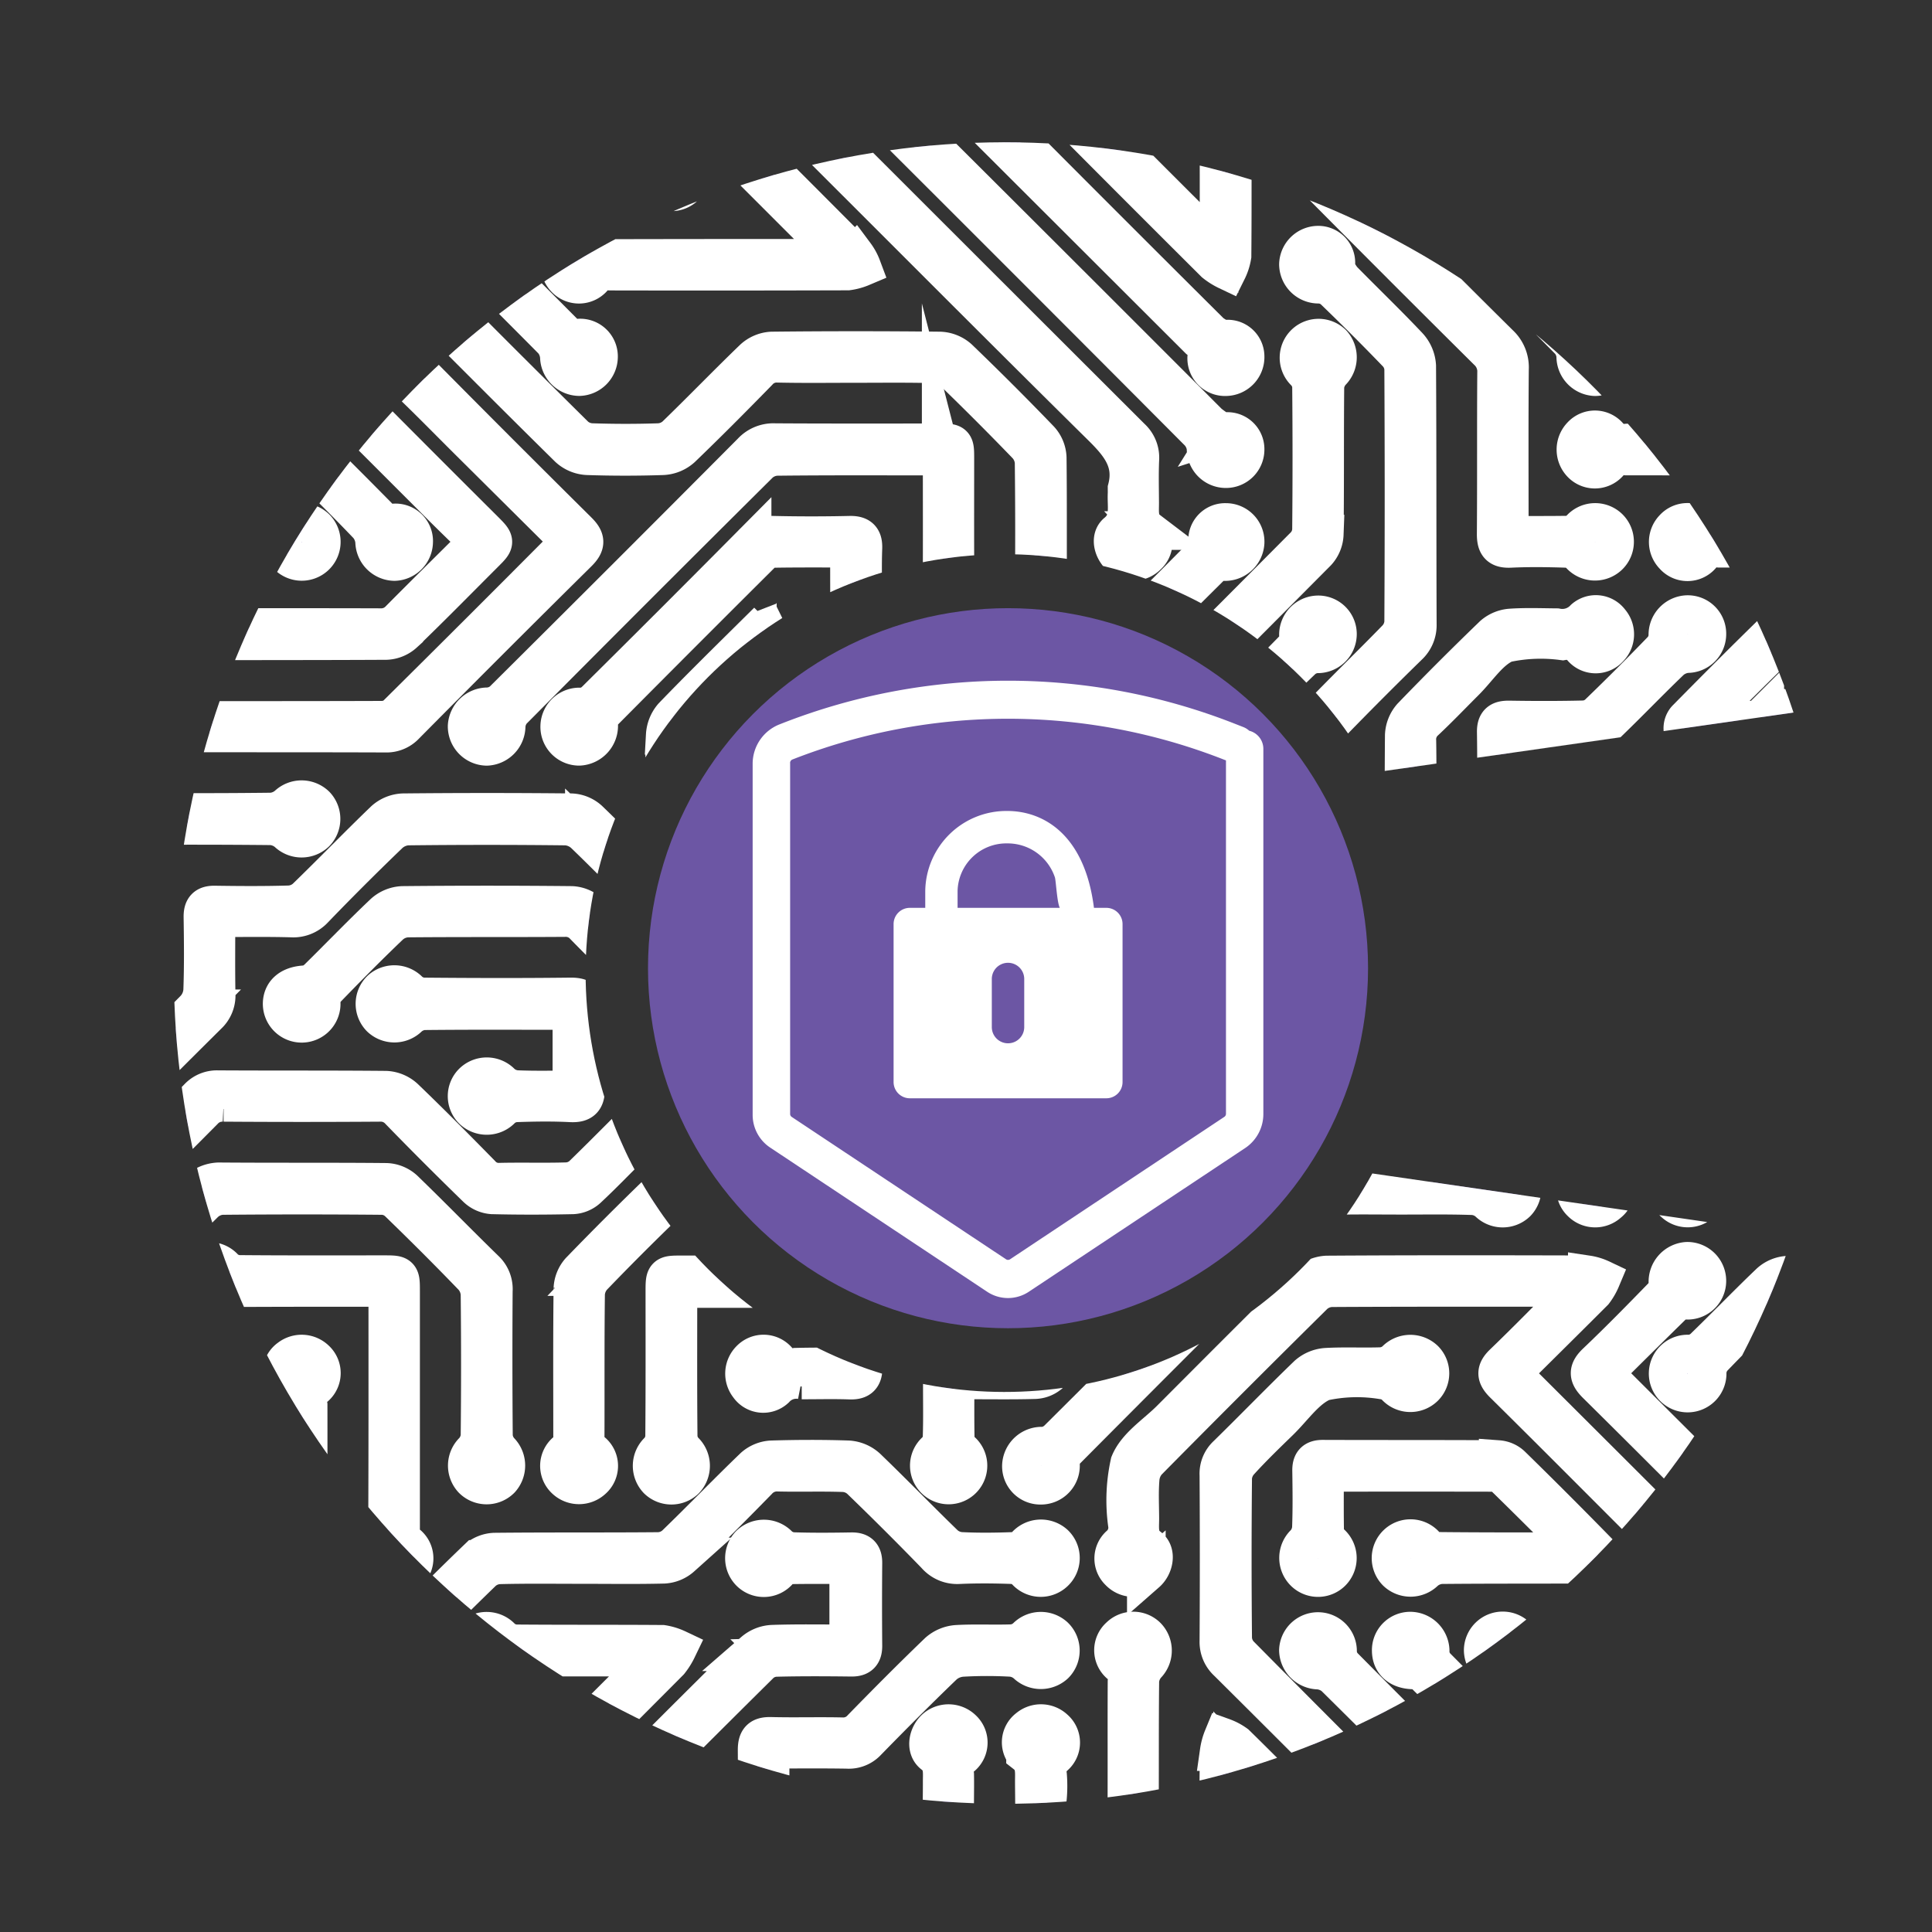 <?xml version="1.0" encoding="UTF-8"?>
<svg xmlns="http://www.w3.org/2000/svg" xmlns:xlink="http://www.w3.org/1999/xlink" width="100" height="100" viewBox="0 0 100 100">
  <rect x="0" y="0" width="100" height="100" fill="#333333" stroke="none"/>
  <defs>
    <clipPath id="clip-path">
      <path id="Path_126" data-name="Path 126" d="M260.042,117.013a21.681,21.681,0,1,1,0-20.743l21.8-3.113a43,43,0,1,0-.017,27.016Z" transform="translate(-198 -63.64)"></path>
    </clipPath>
    <clipPath id="clip-CyberOps_White">
      <rect width="100" height="100"></rect>
    </clipPath>
  </defs>
  <g id="CyberOps_White" data-name="CyberOps White" clip-path="url(#clip-CyberOps_White)">
    <g id="CyberOps_Logo" data-name="CyberOps Logo" transform="translate(-189.01 -56.275)">
      <g id="Group_4" data-name="Group 4" transform="translate(198 63.64)">
        <g id="Group_3" data-name="Group 3">
          <g id="Group_2" data-name="Group 2" clip-path="url(#clip-path)">
            <path id="Path_1" data-name="Path 1" d="M116,303.362q3.415-.019,6.832-.042a7.323,7.323,0,0,0,2.574-.114c.727-.3,1.242-1.119,1.842-1.72q3.649-3.646,7.289-7.3a1.323,1.323,0,0,1,1.029-.438c2.9.017,5.8,0,8.7.027a1.537,1.537,0,0,1,.961.4c1.345,1.292,2.656,2.616,3.963,3.948a1.208,1.208,0,0,0,.972.413c1.159-.027,2.321.011,3.48-.025a1.3,1.3,0,0,0,.8-.333c1.368-1.328,2.694-2.7,4.066-4.02a1.522,1.522,0,0,1,.908-.384c.993-.048,1.988,0,2.983-.032a1.013,1.013,0,0,0,.613-.28,1.012,1.012,0,1,1,1.524,1.328,1.039,1.039,0,0,1-1.537-.105,1.688,1.688,0,0,0-.561-.268.542.542,0,0,0-.185,0,8.45,8.45,0,0,0-3.012.095c-.887.373-1.513,1.366-2.249,2.093-.765.757-1.511,1.537-2.3,2.272a1.23,1.23,0,0,1-.753.314c-1.387.03-2.776.034-4.163,0a1.3,1.3,0,0,1-.8-.354q-2.027-1.97-4-4a1.3,1.3,0,0,0-1.024-.434q-4.041.028-8.079,0a1.316,1.316,0,0,0-1.033.422c-2.89,2.911-5.8,5.8-8.686,8.716a1.386,1.386,0,0,1-1.088.449c-3.025-.019-6.05-.008-9.074-.008C116,303.777,116,303.568,116,303.362Z" transform="translate(-133.284 -244.711)" fill="#6c56a4" stroke="#fff" stroke-miterlimit="10" stroke-width="2"></path>
            <path id="Path_2" data-name="Path 2" d="M478.1-65.118q0,13.823-.008,27.649a1.989,1.989,0,0,0,.658,1.558c2.814,2.78,5.594,5.594,8.408,8.374a1.64,1.64,0,0,1,.527,1.3c-.023,2.61-.011,5.219-.011,7.829v.771c1.126,0,2.213.008,3.3-.013.124,0,.255-.173.363-.282a1.014,1.014,0,0,1,.725-.369,1.014,1.014,0,0,1,.763.283,1,1,0,0,1,.3.724,1,1,0,0,1-.312.72,1.023,1.023,0,0,1-.766.277,1.023,1.023,0,0,1-.726-.37,1.109,1.109,0,0,0-.67-.293c-.972-.032-1.948-.046-2.919,0-.594.027-.738-.2-.734-.757.021-2.776,0-5.55.021-8.326a1.45,1.45,0,0,0-.468-1.14q-4.366-4.332-8.695-8.7a1.423,1.423,0,0,1-.4-.9q-.032-13.981-.017-27.961c0-.124.019-.247.03-.371C477.689-65.118,477.9-65.118,478.1-65.118Z" transform="translate(-418.545 37.979)" fill="#6c56a4" stroke="#fff" stroke-miterlimit="10" stroke-width="2"></path>
            <path id="Path_3" data-name="Path 3" d="M116,328.479c3,0,6.009.017,9.013-.006a1.262,1.262,0,0,0,.782-.375q4.347-4.309,8.659-8.659a1.658,1.658,0,0,1,1.307-.529c2.839.021,5.676,0,8.516.027a1.45,1.45,0,0,1,.911.369c1.416,1.368,2.787,2.78,4.2,4.155a1.367,1.367,0,0,1,.432,1.094q-.025,3.759.006,7.521a1.316,1.316,0,0,0,.331.771,1.054,1.054,0,0,1,.04,1.454,1.023,1.023,0,0,1-1.448,0,1.035,1.035,0,0,1,.044-1.452,1.339,1.339,0,0,0,.339-.776q.038-3.668,0-7.335a1.468,1.468,0,0,0-.369-.913c-1.263-1.313-2.557-2.6-3.866-3.87a1.284,1.284,0,0,0-.8-.339q-4.164-.038-8.33,0a1.451,1.451,0,0,0-.9.4q-4.354,4.3-8.663,8.655a1.453,1.453,0,0,1-1.134.491c-2.818-.021-5.636-.008-8.455-.013-.2,0-.409-.032-.615-.051C116,328.893,116,328.686,116,328.479Z" transform="translate(-133.276 -265.103)" fill="#6c56a4" stroke="#fff" stroke-miterlimit="10" stroke-width="2"></path>
            <path id="Path_4" data-name="Path 4" d="M464.213,393.955c0-2.443.021-4.886,0-7.331a1.2,1.2,0,0,0-.369-.725q-4.354-4.389-8.739-8.745a1.392,1.392,0,0,1-.453-1.088q.025-4.287,0-8.573a1.312,1.312,0,0,1,.413-1.039c1.406-1.376,2.774-2.791,4.19-4.155a1.627,1.627,0,0,1,.963-.394c.951-.053,1.905,0,2.856-.034a1.246,1.246,0,0,0,.721-.312,1.05,1.05,0,0,1,1.5-.034,1,1,0,0,1-.011,1.4,1.025,1.025,0,0,1-1.492-.051,1.131,1.131,0,0,0-.662-.31,8.16,8.16,0,0,0-3.073.078c-.889.356-1.532,1.334-2.27,2.053-.7.679-1.4,1.357-2.053,2.074a1.411,1.411,0,0,0-.369.849q-.041,4.161,0,8.324a1.345,1.345,0,0,0,.365.849q4.347,4.395,8.735,8.748a1.387,1.387,0,0,1,.455,1.088c-.021,2.194-.013,4.391-.011,6.585,0,.247.034.493.051.738C464.711,393.955,464.462,393.955,464.213,393.955Z" transform="translate(-400.552 -298.501)" fill="#6c56a4" stroke="#fff" stroke-miterlimit="10" stroke-width="2"></path>
            <path id="Path_5" data-name="Path 5" d="M576.686,440.171l-10.126-.021c-2.795,0-5.592-.011-8.387.011a1.371,1.371,0,0,1-1.083-.46c-1.288-1.32-2.607-2.605-3.9-3.921a1.288,1.288,0,0,0-1.029-.436c-1.2.027-2.4-.006-3.6.019a1.291,1.291,0,0,1-1.031-.436q-1.666-1.714-3.387-3.379a1.238,1.238,0,0,0-.736-.3,1,1,0,0,1-1.067-1.033.982.982,0,0,1,.995-.978,1.039,1.039,0,0,1,1.018,1.1,1.086,1.086,0,0,0,.249.679q1.641,1.7,3.339,3.337a1.316,1.316,0,0,0,.8.329c1.242.034,2.485-.013,3.727.032a1.586,1.586,0,0,1,.963.394c1.357,1.3,2.669,2.662,4.02,3.975a1.283,1.283,0,0,0,.788.367c6.047.021,12.095.015,18.14.013a2.513,2.513,0,0,0,.306-.036Q576.686,439.8,576.686,440.171Z" transform="translate(-469.757 -352.177)" fill="#6c56a4" stroke="#fff" stroke-miterlimit="10" stroke-width="2"></path>
            <path id="Path_6" data-name="Path 6" d="M630.308,4.337c-.226-.017-.451-.051-.677-.051-2.631,0-5.261.008-7.892-.011a1.579,1.579,0,0,0-1.252.5q-4.259,4.309-8.566,8.57a3.481,3.481,0,0,1-.748.436,3.937,3.937,0,0,1-.2-.856q-.019-6.058,0-12.118a1.085,1.085,0,0,0-.377-.972.931.931,0,0,1-.309-.693.931.931,0,0,1,.309-.693.994.994,0,0,1,.724-.305.994.994,0,0,1,.72.316.953.953,0,0,1,.284.706A.953.953,0,0,1,612-.144a1.006,1.006,0,0,0-.363.908q.01,5.562,0,11.123v.767c.245-.228.4-.367.552-.514q4.044-4.041,8.079-8.092a1.388,1.388,0,0,1,1.086-.455c2.983.015,5.965,0,8.948,0Z" transform="translate(-523.379 -11.955)" fill="#6c56a4" stroke="#fff" stroke-miterlimit="10" stroke-width="2"></path>
            <path id="Path_7" data-name="Path 7" d="M116.012,452.625c3.067,0,6.132-.013,9.2.011a1.361,1.361,0,0,1,.856.354c1.355,1.311,2.664,2.669,4.024,3.973a1.545,1.545,0,0,0,.955.407q4.1.047,8.2,0a1.458,1.458,0,0,0,.906-.371q1.992-1.919,3.914-3.906a1.443,1.443,0,0,1,1.2-.485q1.366.051,2.734,0a1.257,1.257,0,0,0,.717-.32,1.052,1.052,0,0,1,1.454-.074,1.014,1.014,0,1,1-1.425,1.442,1.534,1.534,0,0,0-.828-.358,23.315,23.315,0,0,0-2.546,0,1.449,1.449,0,0,0-.858.348c-1.37,1.324-2.694,2.7-4.068,4.018a1.547,1.547,0,0,1-.963.4c-2.879.032-5.759.008-8.638.03a1.362,1.362,0,0,1-1.081-.462c-1.288-1.32-2.61-2.605-3.9-3.923a1.307,1.307,0,0,0-1.029-.434c-2.713.019-5.428.011-8.143.008-.228,0-.453-.019-.681-.03C116.012,453.041,116.012,452.834,116.012,452.625Z" transform="translate(-133.292 -370.103)" fill="#6c56a4" stroke="#fff" stroke-miterlimit="10" stroke-width="2"></path>
            <path id="Path_8" data-name="Path 8" d="M295.917,429.747c0-2.466-.015-4.93.017-7.4a1.538,1.538,0,0,1,.4-.963q4.455-4.509,8.967-8.963a1.587,1.587,0,0,1,.972-.388c1.3-.044,2.6-.019,3.942-.019v-4.1c-1.094,0-2.182-.011-3.269.013-.122,0-.249.183-.358.3a1,1,0,0,1-1.488.057,1.016,1.016,0,0,1-.006-1.4,1.047,1.047,0,0,1,1.5.042,1.233,1.233,0,0,0,.719.312c1.014.034,2.03.025,3.046.008.426-.006.594.158.59.586q-.019,2.144,0,4.287c0,.426-.167.59-.592.586-1.3-.015-2.612-.023-3.914.011a1.283,1.283,0,0,0-.8.325q-4.373,4.328-8.7,8.7a1.349,1.349,0,0,0-.339.862c-.027,2.154-.015,4.308-.017,6.463,0,.226-.023.453-.038.679C296.332,429.747,296.124,429.747,295.917,429.747Z" transform="translate(-275.275 -334.293)" fill="#6c56a4" stroke="#fff" stroke-miterlimit="10" stroke-width="2"></path>
            <path id="Path_9" data-name="Path 9" d="M594.547,351.749a4.476,4.476,0,0,1-.481-.354c-1.294-1.284-2.591-2.563-3.864-3.868a1.362,1.362,0,0,0-1.081-.462c-2.774.021-5.55,0-8.324.023a1.367,1.367,0,0,1-1.083-.462c-1.288-1.317-2.586-2.626-3.914-3.9a1.593,1.593,0,0,0-.955-.4c-1.136-.048-2.279-.046-3.415,0a1.518,1.518,0,0,0-.9.382c-1.109,1.056-2.19,2.144-3.252,3.246a1.252,1.252,0,0,0-.291.736,1.009,1.009,0,1,1-.915-.938,1.226,1.226,0,0,0,.731-.31c1.161-1.123,2.281-2.289,3.448-3.4a1.506,1.506,0,0,1,.911-.375c1.324-.04,2.652-.044,3.975,0a1.579,1.579,0,0,1,.957.409c1.343,1.292,2.635,2.635,3.98,3.927a1.539,1.539,0,0,0,.953.4c2.753.032,5.508.03,8.263.008a1.572,1.572,0,0,1,1.252.5c1.315,1.347,2.669,2.652,4.009,3.973C594.547,351.169,594.547,351.458,594.547,351.749Z" transform="translate(-487.618 -283.027)" fill="#6c56a4" stroke="#fff" stroke-miterlimit="10" stroke-width="2"></path>
            <path id="Path_10" data-name="Path 10" d="M116,142.25c2.962,0,5.923.006,8.885-.023a1.45,1.45,0,0,0,.9-.375c1.37-1.324,2.7-2.694,4.064-4.018a1.383,1.383,0,0,1,.856-.365q4.411-.038,8.821,0a1.377,1.377,0,0,1,.86.354c1.166,1.117,2.3,2.27,3.436,3.417a.926.926,0,0,0,.852.356.94.94,0,0,1,1.022.995,1.03,1.03,0,0,1-.995,1,1.05,1.05,0,0,1-1.024-1.033,1.492,1.492,0,0,0-.344-.839q-1.565-1.638-3.206-3.208a1.364,1.364,0,0,0-.849-.363q-4.161-.041-8.326,0a1.359,1.359,0,0,0-.843.373c-1.368,1.326-2.7,2.69-4.06,4.024a1.13,1.13,0,0,1-.679.341c-3.126.013-6.252,0-9.38-.013C116,142.663,116,142.456,116,142.25Z" transform="translate(-133.276 -121.892)" fill="#6c56a4" stroke="#fff" stroke-miterlimit="10" stroke-width="2"></path>
            <path id="Path_11" data-name="Path 11" d="M500.766-65.11c-.017.226-.048.451-.051.677,0,2.673.008,5.345-.013,8.018a1.581,1.581,0,0,0,.508,1.252q4.332,4.284,8.611,8.619a1.616,1.616,0,0,1,.426,1.014c.036,2.485.021,4.972.013,7.46a1.071,1.071,0,0,0,.386.967.941.941,0,0,1,.314.721.941.941,0,0,1-.344.708,1,1,0,0,1-1.4-.042.956.956,0,0,1-.289-.7.956.956,0,0,1,.31-.69,1.018,1.018,0,0,0,.373-.906c-.011-2.424.008-4.848-.025-7.272a1.527,1.527,0,0,0-.4-.953q-4.322-4.385-8.7-8.714a1.454,1.454,0,0,1-.457-1.147c.013-3,0-6.009-.006-9.013Z" transform="translate(-436.359 37.972)" fill="#6c56a4" stroke="#fff" stroke-miterlimit="10" stroke-width="2"></path>
            <path id="Path_12" data-name="Path 12" d="M273.941-65.118v18.581a1.1,1.1,0,0,0,.293.7q4.069,4.1,8.172,8.174a1.021,1.021,0,0,0,.637.242c.677.021,1.1.373,1.111.982a.994.994,0,0,1-.288.73.994.994,0,0,1-.728.294,1.052,1.052,0,0,1-.732-.352,1.052,1.052,0,0,1-.263-.769,1.18,1.18,0,0,0-.312-.721c-2.711-2.738-5.445-5.453-8.151-8.2a1.442,1.442,0,0,1-.4-.9c-.023-6.111-.017-12.221-.015-18.334a3.285,3.285,0,0,1,.051-.428Z" transform="translate(-257.403 37.979)" fill="#6c56a4" stroke="#fff" stroke-miterlimit="10" stroke-width="2"></path>
            <path id="Path_13" data-name="Path 13" d="M594.538,99.791c-2.98,0-5.963-.019-8.944,0a1.391,1.391,0,0,1-1.083-.455c-2.89-2.909-5.8-5.8-8.686-8.705A1.307,1.307,0,0,0,574.8,90.2c-2.422.019-4.844.013-7.268,0a.939.939,0,0,0-.852.35.961.961,0,0,1-1.431.019,1,1,0,0,1,0-1.4.941.941,0,0,1,1.427.011.987.987,0,0,0,.911.36c2.506-.006,5.01-.017,7.515.017a1.524,1.524,0,0,1,.963.4c2.932,2.894,5.834,5.818,8.76,8.718a1.287,1.287,0,0,0,.776.4c2.9.027,5.8.017,8.7.015a1.38,1.38,0,0,0,.24-.046C594.538,99.294,594.538,99.543,594.538,99.791Z" transform="translate(-487.61 -83.538)" fill="#6c56a4" stroke="#fff" stroke-miterlimit="10" stroke-width="2"></path>
            <path id="Path_14" data-name="Path 14" d="M116.012,369.159c1.014-.017,2.026-.044,3.04-.048,1.969-.008,3.937.011,5.9-.017a1.291,1.291,0,0,0,.8-.335c1.368-1.328,2.694-2.7,4.066-4.02a1.575,1.575,0,0,1,.959-.4c1.284-.046,2.567-.019,3.853-.019.835,0,.843,0,.845.822V372.6a1.009,1.009,0,0,0,.352.919.944.944,0,0,1,0,1.429,1,1,0,0,1-1.4-.013,1.044,1.044,0,0,1,.013-1.454,1.151,1.151,0,0,0,.337-.651c.023-2.485.015-4.972.013-7.458,0-.1-.021-.2-.04-.384-1.366,0-2.73-.015-4.089.017-.186,0-.388.213-.542.367-1.338,1.326-2.656,2.677-4.015,3.982a1.537,1.537,0,0,1-.961.4c-3.046.032-6.092.023-9.135.025C116.012,369.575,116.012,369.366,116.012,369.159Z" transform="translate(-133.292 -300.935)" fill="#6c56a4" stroke="#fff" stroke-miterlimit="10" stroke-width="2"></path>
            <path id="Path_15" data-name="Path 15" d="M251.132-65.118c.017.268.048.535.048.8q0,8.764-.008,17.527a1.441,1.441,0,0,0,.478,1.134q3.952,3.914,7.871,7.864a1.021,1.021,0,0,0,.9.386.948.948,0,0,1,.713.257.948.948,0,0,1,.3.7,1.031,1.031,0,0,1-1.022,1.035.934.934,0,0,1-.7-.28.934.934,0,0,1-.265-.709,1.082,1.082,0,0,0-.422-.953c-2.673-2.66-5.331-5.335-8.01-7.987a1.521,1.521,0,0,1-.5-1.191c.015-6.195,0-12.39,0-18.585C250.716-65.118,250.925-65.118,251.132-65.118Z" transform="translate(-239.442 37.979)" fill="#6c56a4" stroke="#fff" stroke-miterlimit="10" stroke-width="2"></path>
            <path id="Path_16" data-name="Path 16" d="M116.02,414.667c.908.017,1.819.046,2.728.051,1.99.008,3.98-.013,5.967.011a1.552,1.552,0,0,0,1.252-.506c1.279-1.328,2.612-2.605,3.893-3.929.382-.394.628-.388,1.008,0q2.106,2.16,4.264,4.262c.4.386.377.637-.008,1.012q-1.764,1.707-3.47,3.476a1.219,1.219,0,0,0-.282.734,1.044,1.044,0,0,1-.978,1.079,1.01,1.01,0,1,1,.063-2.015.928.928,0,0,0,.592-.177c1.206-1.166,2.39-2.354,3.541-3.5l-4.34-4.327c-.8.809-1.665,1.7-2.542,2.569-.66.658-1.229,1.549-2.028,1.88a7.633,7.633,0,0,1-2.761.112c-2.3.011-4.6.011-6.9.015Z" transform="translate(-133.3 -336.993)" fill="#6c56a4" stroke="#fff" stroke-miterlimit="10" stroke-width="2"></path>
            <path id="Path_17" data-name="Path 17" d="M116.02-14.366c3.023,0,6.043.019,9.066,0a1.2,1.2,0,0,0,.725-.365q4.363-4.332,8.695-8.695a1.454,1.454,0,0,1,1.193-.5c.8.038,1.615.008,2.422.011.447,0,.852.04,1.2-.424a.924.924,0,0,1,.711-.254.924.924,0,0,1,.663.362,1.028,1.028,0,0,1-.042,1.36.927.927,0,0,1-.686.319.927.927,0,0,1-.7-.3,1.071,1.071,0,0,0-1.029-.382,8.562,8.562,0,0,0-2.945.12c-.833.339-1.421,1.284-2.108,1.971-2.359,2.354-4.7,4.722-7.082,7.057a1.527,1.527,0,0,1-.965.394c-2.795.032-5.59.017-8.383.019-.247,0-.491.034-.738.051Z" transform="translate(-133.3 6.002)" fill="#6c56a4" stroke="#fff" stroke-miterlimit="10" stroke-width="2"></path>
            <path id="Path_18" data-name="Path 18" d="M612.5,389.928c-1.459-1.438-2.926-2.867-4.367-4.319a1.282,1.282,0,0,0-1.029-.424c-1.117.03-2.239-.017-3.354.027a1.5,1.5,0,0,0-.906.369c-1.357,1.307-2.664,2.666-4.024,3.971a1.592,1.592,0,0,1-.963.4c-1.324.044-2.652.042-3.975,0a1.5,1.5,0,0,1-.908-.382c-1.168-1.115-2.289-2.281-3.448-3.4a1.209,1.209,0,0,0-.729-.3,1.013,1.013,0,0,1-.762-1.746,1,1,0,0,1,.737-.27,1.048,1.048,0,0,1,.957,1.155.879.879,0,0,0,.2.578q1.692,1.736,3.427,3.427a1.127,1.127,0,0,0,.7.289c1.22.027,2.445.032,3.666,0a1.218,1.218,0,0,0,.742-.323c1.379-1.345,2.723-2.725,4.106-4.064a1.409,1.409,0,0,1,.856-.36c1.345-.038,2.694-.04,4.039,0a1.5,1.5,0,0,1,.911.379c1.239,1.191,2.441,2.422,3.659,3.634a4.832,4.832,0,0,0,.474.371C612.5,389.266,612.5,389.6,612.5,389.928Z" transform="translate(-505.573 -316.357)" fill="#6c56a4" stroke="#fff" stroke-miterlimit="10" stroke-width="2"></path>
            <path id="Path_19" data-name="Path 19" d="M341.287,447.637c0-4.081.006-8.164-.017-12.244,0-.559.2-.715.725-.7,1.223.03,2.445-.008,3.668.019a1.276,1.276,0,0,0,1.027-.434c1.3-1.332,2.616-2.658,3.961-3.95a1.631,1.631,0,0,1,.967-.4c.951-.053,1.9,0,2.858-.034a1.266,1.266,0,0,0,.723-.318,1.04,1.04,0,0,1,1.452-.059,1.014,1.014,0,0,1,.019,1.448,1.06,1.06,0,0,1-1.457-.025,1.4,1.4,0,0,0-.776-.335,22.318,22.318,0,0,0-2.546,0,1.626,1.626,0,0,0-.959.392c-1.345,1.292-2.66,2.614-3.963,3.948a1.287,1.287,0,0,1-1.035.419c-1.3-.023-2.6-.008-3.994-.008V446.89c0,.249-.017.5-.027.744C341.7,447.637,341.493,447.637,341.287,447.637Z" transform="translate(-311.071 -352.183)" fill="#6c56a4" stroke="#fff" stroke-miterlimit="10" stroke-width="2"></path>
            <path id="Path_20" data-name="Path 20" d="M116.012,99.091c.226.017.451.051.677.051,2.694,0,5.386-.011,8.079.013a1.493,1.493,0,0,0,1.187-.506q1.926-1.982,3.916-3.906a1.39,1.39,0,0,1,.852-.358c1.263-.038,2.527,0,3.79-.032a1.306,1.306,0,0,0,.8-.327c1.136-1.09,2.247-2.207,3.341-3.337a1.084,1.084,0,0,0,.249-.677,1.048,1.048,0,0,1,1.018-1.1,1,1,0,0,1,1,.98,1.02,1.02,0,0,1-1.071,1.037,1.234,1.234,0,0,0-.734.293c-1.117,1.079-2.222,2.173-3.3,3.292a1.521,1.521,0,0,1-1.244.531c-1.18-.038-2.363-.038-3.541.006a1.494,1.494,0,0,0-.906.382q-1.992,1.919-3.916,3.906a1.5,1.5,0,0,1-1.191.5c-3-.017-6.007,0-9.011,0C116.012,99.588,116.012,99.34,116.012,99.091Z" transform="translate(-133.292 -83.583)" fill="#6c56a4" stroke="#fff" stroke-miterlimit="10" stroke-width="2"></path>
            <path id="Path_21" data-name="Path 21" d="M414.692-65.11a4.778,4.778,0,0,1-.432.582c-1.311,1.326-2.643,2.631-3.94,3.971a1.409,1.409,0,0,0-.369.847c-.042,1.178-.04,2.361,0,3.541a1.408,1.408,0,0,0,.363.852c1.311,1.353,2.669,2.662,3.975,4.02a1.552,1.552,0,0,1,.392.963c.032,2.548.008,5.1.032,7.643a1.187,1.187,0,0,0,.32.715,1.034,1.034,0,0,1,.343.741,1.034,1.034,0,0,1-.3.759,1.027,1.027,0,0,1-1.406,0,1.025,1.025,0,0,1-.3-.756,1.025,1.025,0,0,1,.344-.738,1.193,1.193,0,0,0,.32-.719q.035-3.728,0-7.458a1.279,1.279,0,0,0-.339-.8c-1.328-1.366-2.7-2.692-4.02-4.064a1.574,1.574,0,0,1-.4-.959q-.07-1.954,0-3.914a1.592,1.592,0,0,1,.394-.965c1.233-1.286,2.508-2.529,3.765-3.792.143-.143.261-.31.392-.466C414.113-65.11,414.4-65.11,414.692-65.11Z" transform="translate(-364.709 37.972)" fill="#6c56a4" stroke="#fff" stroke-miterlimit="10" stroke-width="2"></path>
            <path id="Path_22" data-name="Path 22" d="M612.5,206.617c-1.254,1.227-2.536,2.428-3.748,3.7a2.15,2.15,0,0,1-1.834.767,31.1,31.1,0,0,0-3.227,0,1.4,1.4,0,0,0-.854.358c-1.353,1.311-2.66,2.669-4.015,3.973a1.544,1.544,0,0,1-.959.4c-2.525.032-5.05.021-7.576.015a.908.908,0,0,0-.849.348.95.95,0,0,1-1.429.046,1.014,1.014,0,0,1,1.467-1.4,1.306,1.306,0,0,0,.771.337q3.7.038,7.39,0a1.379,1.379,0,0,0,.852-.36q2.03-1.963,4-3.99a1.355,1.355,0,0,1,1.092-.441c1.22.025,2.443.03,3.663-.006a1.31,1.31,0,0,0,.8-.335c1.5-1.452,2.976-2.934,4.46-4.405C612.5,205.955,612.5,206.286,612.5,206.617Z" transform="translate(-505.569 -175.693)" fill="#6c56a4" stroke="#fff" stroke-miterlimit="10" stroke-width="2"></path>
            <path id="Path_23" data-name="Path 23" d="M594.546,158.265c-.268.011-.537.03-.8.03H567.6a1.006,1.006,0,0,0-.908.363.937.937,0,0,1-1.427.017,1,1,0,0,1-.008-1.4.955.955,0,0,1,1.431.011,1,1,0,0,0,.908.36h26.953C594.546,157.85,594.546,158.056,594.546,158.265Z" transform="translate(-487.617 -137.285)" fill="#6c56a4" stroke="#fff" stroke-miterlimit="10" stroke-width="2"></path>
            <path id="Path_24" data-name="Path 24" d="M116.012,205.615c3.1,0,6.212-.015,9.317,0a1.206,1.206,0,0,1,.736.341c1.364,1.33,2.692,2.7,4.062,4.02a1.46,1.46,0,0,0,.906.373q3.664.044,7.329,0a1.458,1.458,0,0,0,.83-.35,1.043,1.043,0,0,1,1.452.011,1.02,1.02,0,0,1-.008,1.4,1.043,1.043,0,0,1-1.452-.006,1.473,1.473,0,0,0-.833-.344q-3.728-.038-7.453-.006a1.431,1.431,0,0,1-1.145-.466q-1.944-2.008-3.956-3.948a1.447,1.447,0,0,0-.9-.377c-2.959-.034-5.921-.03-8.882-.036C116.012,206.028,116.012,205.821,116.012,205.615Z" transform="translate(-133.292 -175.683)" fill="#6c56a4" stroke="#fff" stroke-miterlimit="10" stroke-width="2"></path>
            <path id="Path_25" data-name="Path 25" d="M116.012,162.412c2.028.013,4.055.03,6.083.04.953,0,1.908.027,2.856-.019a1.414,1.414,0,0,0,.852-.363c1.353-1.311,2.662-2.669,4.02-3.975a1.554,1.554,0,0,1,.961-.4c2.546-.032,5.1-.008,7.641-.032a1.2,1.2,0,0,0,.721-.314,1.043,1.043,0,0,1,1.5-.042,1.012,1.012,0,1,1-1.5,1.357,1.21,1.21,0,0,0-.721-.316q-3.7-.034-7.392,0a1.467,1.467,0,0,0-.9.386q-1.989,1.919-3.914,3.906a1.51,1.51,0,0,1-1.193.5c-3-.015-6,0-9.007.011C116.012,162.91,116.012,162.661,116.012,162.412Z" transform="translate(-133.292 -137.331)" fill="#6c56a4" stroke="#fff" stroke-miterlimit="10" stroke-width="2"></path>
            <path id="Path_26" data-name="Path 26" d="M348.986-65.118a3.644,3.644,0,0,1-.379.54c-1.326,1.338-2.671,2.658-3.978,4.013a1.457,1.457,0,0,0-.375.9c-.027,2.816,0,5.632-.034,8.446a1.562,1.562,0,0,1-.4.963c-1.128,1.185-2.308,2.319-3.446,3.493a1.08,1.08,0,0,0-.245.677,1.046,1.046,0,0,1-.277.765,1.046,1.046,0,0,1-.741.335,1.011,1.011,0,0,1-1.008-.976,1.032,1.032,0,0,1,.316-.75,1.032,1.032,0,0,1,.762-.288,1.246,1.246,0,0,0,.736-.293c1.1-1.062,2.19-2.142,3.246-3.252a1.455,1.455,0,0,0,.375-.9c.027-2.816,0-5.632.034-8.446a1.551,1.551,0,0,1,.4-.965c1.216-1.271,2.477-2.5,3.718-3.748.156-.158.287-.341.43-.514Z" transform="translate(-308.575 37.979)" fill="#6c56a4" stroke="#fff" stroke-miterlimit="10" stroke-width="2"></path>
            <path id="Path_27" data-name="Path 27" d="M630.372,279.012c-1.484-1.473-2.959-2.957-4.462-4.412a1.282,1.282,0,0,0-.8-.337q-4.164-.035-8.328,0a1.289,1.289,0,0,0-.809.316c-1.136,1.09-2.245,2.207-3.339,3.339a1.146,1.146,0,0,0-.261.687,1.027,1.027,0,0,1-1.02,1.09,1.007,1.007,0,0,1-.989-1.056,1.041,1.041,0,0,1,1.149-.961.972.972,0,0,0,.62-.245c1.187-1.157,2.34-2.348,3.535-3.5a1.374,1.374,0,0,1,.856-.356q4.414-.038,8.826,0a1.378,1.378,0,0,1,.854.36c1.406,1.341,2.782,2.713,4.169,4.077Z" transform="translate(-523.444 -229.313)" fill="#6c56a4" stroke="#fff" stroke-miterlimit="10" stroke-width="2"></path>
            <path id="Path_28" data-name="Path 28" d="M437.545-65.11c-.818.847-1.631,1.7-2.456,2.542-.666.681-1.366,1.33-2.007,2.034a1.446,1.446,0,0,0-.36.849c-.04,1.157-.04,2.319,0,3.478a1.411,1.411,0,0,0,.35.854c1.324,1.368,2.7,2.692,4.015,4.064a1.63,1.63,0,0,1,.4.965c.053.949,0,1.9.034,2.856a1.268,1.268,0,0,0,.316.727,1.037,1.037,0,0,1,.324.744,1.037,1.037,0,0,1-.311.75,1.006,1.006,0,0,1-1.4-.025,1.048,1.048,0,0,1-.278-.762,1.048,1.048,0,0,1,.348-.732,1.141,1.141,0,0,0,.291-.672,8.416,8.416,0,0,0-.093-3.132c-.356-.887-1.362-1.513-2.087-2.249s-1.482-1.448-2.184-2.207a1.433,1.433,0,0,1-.371-.849q-.057-2.049,0-4.1a1.4,1.4,0,0,1,.36-.854c1.4-1.444,2.824-2.856,4.241-4.279C436.966-65.11,437.255-65.11,437.545-65.11Z" transform="translate(-382.712 37.972)" fill="#6c56a4" stroke="#fff" stroke-miterlimit="10" stroke-width="2"></path>
            <path id="Path_29" data-name="Path 29" d="M630.37,326.675c-1.429-1.406-2.873-2.8-4.279-4.224a1.558,1.558,0,0,0-1.242-.512c-2.692.025-5.381,0-8.073.021a1.606,1.606,0,0,1-1.3-.525c-1.069-1.126-2.177-2.213-3.295-3.292a1.2,1.2,0,0,0-.725-.293,1.036,1.036,0,0,1-1.094-1.02.981.981,0,0,1,.98-.991,1,1,0,0,1,1.031,1.067,1.25,1.25,0,0,0,.3.736c1.077,1.117,2.173,2.22,3.295,3.29a1.366,1.366,0,0,0,.86.341q4.193.038,8.383,0a1.424,1.424,0,0,1,1.136.481c1.168,1.2,2.363,2.38,3.552,3.56a4.456,4.456,0,0,0,.474.36C630.37,326.014,630.37,326.344,630.37,326.675Z" transform="translate(-523.441 -262.679)" fill="#6c56a4" stroke="#fff" stroke-miterlimit="10" stroke-width="2"></path>
            <path id="Path_30" data-name="Path 30" d="M630.37,183.392c-2.983-.006-5.967-.021-8.95-.008a1.12,1.12,0,0,0-.681.327q-2.02,1.979-4,4a1.277,1.277,0,0,1-1.031.436c-.953-.03-1.908-.032-2.858.006a1.263,1.263,0,0,0-.717.325,1.027,1.027,0,0,1-1.494.03,1,1,0,0,1,.013-1.4,1.029,1.029,0,0,1,1.495.053,1.123,1.123,0,0,0,.658.312,8.133,8.133,0,0,0,3.075-.072c.887-.356,1.528-1.341,2.266-2.059s1.482-1.45,2.194-2.2a1.345,1.345,0,0,1,1.086-.457c2.734.021,5.47.011,8.206.008.247,0,.5-.025.742-.038C630.37,182.9,630.37,183.143,630.37,183.392Z" transform="translate(-523.441 -157.565)" fill="#6c56a4" stroke="#fff" stroke-miterlimit="10" stroke-width="2"></path>
            <path id="Path_31" data-name="Path 31" d="M666.191,415.057a4.524,4.524,0,0,1-.478-.363c-1.309-1.3-2.6-2.616-3.927-3.893a1.6,1.6,0,0,0-.959-.409c-1.216-.048-2.435-.019-3.691-.019-.019.24-.042.419-.042.6,0,2.382-.01,4.764.011,7.146a1.221,1.221,0,0,0,.31.725,1.042,1.042,0,0,1,.029,1.5.993.993,0,0,1-1.4-.011,1.042,1.042,0,0,1,.046-1.5,1.225,1.225,0,0,0,.3-.731c.021-2.527.013-5.052.015-7.58,0-.784.021-.8.8-.8,1.3,0,2.609-.027,3.914.017a1.591,1.591,0,0,1,.957.4c1.391,1.328,2.746,2.694,4.115,4.049C666.191,414.478,666.191,414.766,666.191,415.057Z" transform="translate(-559.262 -336.761)" fill="#6c56a4" stroke="#fff" stroke-miterlimit="10" stroke-width="2"></path>
            <path id="Path_32" data-name="Path 32" d="M459.486,468.222c-.008-.786.017-1.575-.044-2.357a1.58,1.58,0,0,0-.382-.908c-1.309-1.355-2.666-2.662-3.973-4.02a1.6,1.6,0,0,1-.409-.959c-.046-1.3-.03-2.609-.011-3.914a3.054,3.054,0,0,1,.2-.734,2.659,2.659,0,0,1,.66.35c1.157,1.128,2.283,2.285,3.444,3.408a1.2,1.2,0,0,0,.727.3,1.03,1.03,0,0,1,1.09,1.022.98.98,0,0,1-1.043.989,1.008,1.008,0,0,1-.963-1.134.732.732,0,0,0-.114-.489c-1.046-1.083-2.11-2.148-3.307-3.358,0,1.368-.015,2.553.017,3.737,0,.167.207.344.348.487,1.343,1.353,2.7,2.688,4.026,4.058a1.427,1.427,0,0,1,.352.856c.044.887.013,1.781.011,2.671C459.9,468.222,459.7,468.222,459.486,468.222Z" transform="translate(-400.551 -372.768)" fill="#6c56a4" stroke="#fff" stroke-miterlimit="10" stroke-width="2"></path>
            <path id="Path_33" data-name="Path 33" d="M326.371-65.11c-.478.512-.946,1.037-1.438,1.537-.986,1-2.007,1.979-2.97,3.006a1.553,1.553,0,0,0-.394.963c-.032,2.8-.025,5.592-.008,8.389a1.315,1.315,0,0,1-.43,1.033c-1.128,1.1-2.245,2.209-3.333,3.345a1.51,1.51,0,0,0-.346.839,1.022,1.022,0,0,1-.3.723,1.022,1.022,0,0,1-.724.3,1,1,0,0,1-.989-.993,1.029,1.029,0,0,1,1.027-1.022,1.509,1.509,0,0,0,.839-.346c1.092-1.045,2.165-2.112,3.206-3.208a1.449,1.449,0,0,0,.369-.906c.027-2.816,0-5.634.034-8.452a1.554,1.554,0,0,1,.4-.961C322.688-62.3,324.1-63.7,325.5-65.11Z" transform="translate(-290.685 37.972)" fill="#6c56a4" stroke="#fff" stroke-miterlimit="10" stroke-width="2"></path>
            <path id="Path_34" data-name="Path 34" d="M507.186,447.638c0-2.424.015-4.848,0-7.272a1.1,1.1,0,0,0-.291-.7q-4.069-4.107-8.176-8.174a1.031,1.031,0,0,0-.637-.24c-.677-.025-1.1-.377-1.109-.986a.984.984,0,0,1,1.016-1.02,1.041,1.041,0,0,1,.995,1.119,1.18,1.18,0,0,0,.312.721c2.713,2.738,5.447,5.455,8.155,8.2a1.355,1.355,0,0,1,.392.843c.032,2.382.019,4.766.015,7.148a2.741,2.741,0,0,1-.048.367C507.6,447.638,507.393,447.638,507.186,447.638Z" transform="translate(-433.952 -352.184)" fill="#6c56a4" stroke="#fff" stroke-miterlimit="10" stroke-width="2"></path>
            <path id="Path_35" data-name="Path 35" d="M484.482,447.62c-.013-2.316-.042-4.633-.027-6.95a1.586,1.586,0,0,0-.519-1.246c-2.635-2.605-5.242-5.236-7.879-7.839a1.466,1.466,0,0,0-.837-.341,1.055,1.055,0,0,1-1.031-1.027,1.013,1.013,0,0,1,2.024.091,1.189,1.189,0,0,0,.291.727q4.063,4.1,8.164,8.168a1.388,1.388,0,0,1,.445,1.088c-.019,2.443-.008,4.884-.008,7.327C484.9,447.62,484.691,447.62,484.482,447.62Z" transform="translate(-415.973 -352.166)" fill="#6c56a4" stroke="#fff" stroke-miterlimit="10" stroke-width="2"></path>
            <path id="Path_36" data-name="Path 36" d="M529.871,447.62c-.017-1.716-.167-3.442-.015-5.143a4.786,4.786,0,0,0-1.79-4.346c-2.3-2.076-4.412-4.363-6.625-6.541a1.474,1.474,0,0,0-.837-.344,1.049,1.049,0,0,1-1.035-1.022,1.011,1.011,0,1,1,2.019.082,1.205,1.205,0,0,0,.293.731q4.041,4.082,8.119,8.124a1.514,1.514,0,0,1,.491,1.2c-.019,2.422,0,4.842,0,7.264Z" transform="translate(-451.788 -352.167)" fill="#6c56a4" stroke="#fff" stroke-miterlimit="10" stroke-width="2"></path>
            <path id="Path_37" data-name="Path 37" d="M116.02,76.513c2.962,0,5.925.013,8.887-.015a1.45,1.45,0,0,0,.9-.375c1.284-1.235,2.519-2.519,3.8-3.758a1.3,1.3,0,0,0,.438-1.09c-.032-.641-.006-1.284-.008-1.927,0-.544.086-1.069-.468-1.5a.888.888,0,0,1,.131-1.322,1.031,1.031,0,0,1,1.406.072.928.928,0,0,1-.011,1.338,1.106,1.106,0,0,0-.4,1.079c.008.892.032,1.783-.015,2.671a1.423,1.423,0,0,1-.348.858q-2.1,2.166-4.256,4.266a1.206,1.206,0,0,1-.74.346c-3.025.023-6.05.015-9.072.013a1.636,1.636,0,0,1-.245-.038Q116.02,76.824,116.02,76.513Z" transform="translate(-133.3 -65.729)" fill="#6c56a4" stroke="#fff" stroke-miterlimit="10" stroke-width="2"></path>
            <path id="Path_38" data-name="Path 38" d="M434.23,447.614c.006-.849.038-1.7.006-2.546a1.131,1.131,0,0,0-.32-.681q-1.976-2.02-4-4a1.364,1.364,0,0,1-.441-1.09c.019-2.485,0-4.972.013-7.458a1,1,0,0,0-.365-.908.941.941,0,0,1-.013-1.429,1,1,0,0,1,1.4,0,1.039,1.039,0,0,1,0,1.452,1.441,1.441,0,0,0-.36.826c-.027,2.424-.006,4.848-.025,7.27a1.3,1.3,0,0,0,.438,1.027c1.332,1.3,2.656,2.616,3.948,3.961a1.675,1.675,0,0,1,.4.965c.067.864.044,1.737.057,2.6Z" transform="translate(-380.143 -352.16)" fill="#6c56a4" stroke="#fff" stroke-miterlimit="10" stroke-width="2"></path>
            <path id="Path_39" data-name="Path 39" d="M116.02,232.638c1.225-1.2,2.5-2.357,3.659-3.615a2.663,2.663,0,0,1,2.373-.974,26.037,26.037,0,0,0,2.98.008,1.4,1.4,0,0,1,1.147.462q1.66,1.723,3.385,3.381a1.167,1.167,0,0,0,.725.27,1.045,1.045,0,0,1,1.077.98,1.014,1.014,0,0,1-1,1.054.961.961,0,0,1-1-1.033.871.871,0,0,0-.346-.843c-1.06-1.05-2.1-2.123-3.179-3.147a1.61,1.61,0,0,0-.953-.409c-1.138-.048-2.279-.046-3.417,0a1.5,1.5,0,0,0-.906.371c-1.357,1.307-2.677,2.656-4.015,3.982a4.081,4.081,0,0,1-.537.386C116.02,233.22,116.02,232.929,116.02,232.638Z" transform="translate(-133.3 -193.384)" fill="#6c56a4" stroke="#fff" stroke-miterlimit="10" stroke-width="2"></path>
            <path id="Path_40" data-name="Path 40" d="M116.02,44.192c.268-.013.535-.038.8-.04h16.7a.986.986,0,0,0,.913-.358.935.935,0,0,1,1.427-.021,1,1,0,0,1,.008,1.4.961.961,0,0,1-1.431-.015.944.944,0,0,0-.847-.356q-8.787.013-17.573.006C116.02,44.607,116.02,44.4,116.02,44.192Z" transform="translate(-133.3 -47.708)" fill="#6c56a4" stroke="#fff" stroke-miterlimit="10" stroke-width="2"></path>
            <path id="Path_41" data-name="Path 41" d="M294.018-65.11c.013.268.038.535.038.8v16.7a.974.974,0,0,0,.356.911.935.935,0,0,1,.342.708.935.935,0,0,1-.319.719,1.007,1.007,0,0,1-1.4.011.961.961,0,0,1-.314-.718.961.961,0,0,1,.325-.713,1,1,0,0,0,.356-.913q-.006-8.755,0-17.512Z" transform="translate(-272.754 37.972)" fill="#6c56a4" stroke="#fff" stroke-miterlimit="10" stroke-width="2"></path>
            <path id="Path_42" data-name="Path 42" d="M392.158-65.11c-.478.512-.946,1.037-1.438,1.537-1,1.018-2.032,2.009-3.016,3.044a1.417,1.417,0,0,0-.36.849c-.04,1.178-.036,2.361,0,3.539a1.218,1.218,0,0,0,.312.748q1.66,1.72,3.383,3.381a1.09,1.09,0,0,0,.681.228,1.04,1.04,0,0,1,1.073.98,1,1,0,0,1-.273.736,1,1,0,0,1-.72.312,1.043,1.043,0,0,1-1.022-1.031,1.478,1.478,0,0,0-.348-.835c-1.117-1.166-2.283-2.285-3.4-3.448a1.3,1.3,0,0,1-.331-.8q-.051-2.049,0-4.1a1.4,1.4,0,0,1,.358-.854c1.4-1.444,2.82-2.858,4.237-4.281C391.578-65.11,391.867-65.11,392.158-65.11Z" transform="translate(-346.898 37.972)" fill="#6c56a4" stroke="#fff" stroke-miterlimit="10" stroke-width="2"></path>
            <path id="Path_43" data-name="Path 43" d="M321.536-65.118a4.137,4.137,0,0,1-.411.584c-1.324,1.338-2.669,2.656-3.98,4.007a1.266,1.266,0,0,0-.333.8q-.037,3.75,0,7.51a1.1,1.1,0,0,0,.3.664,1.047,1.047,0,0,1,.344.734,1.047,1.047,0,0,1-.283.76,1.012,1.012,0,0,1-1.4.017,1.036,1.036,0,0,1-.308-.751,1.036,1.036,0,0,1,.329-.743,1.336,1.336,0,0,0,.316-.786c.023-2.523,0-5.048.032-7.571a1.548,1.548,0,0,1,.4-.963c1.229-1.286,2.5-2.527,3.758-3.79a5.108,5.108,0,0,0,.377-.47C320.955-65.118,321.246-65.118,321.536-65.118Z" transform="translate(-290.699 37.979)" fill="#6c56a4" stroke="#fff" stroke-miterlimit="10" stroke-width="2"></path>
            <path id="Path_44" data-name="Path 44" d="M130.079,485.766c-.011-.786.008-1.575-.048-2.359a1.468,1.468,0,0,0-.339-.862c-1.294-1.343-2.618-2.656-3.95-3.961a1.035,1.035,0,0,0-.637-.287c-3.025-.011-6.05,0-9.074.008v-.746c1.49.013,2.978.032,4.469.038,1.553.006,3.107-.017,4.658.019a1.484,1.484,0,0,1,.919.36q2.166,2.093,4.26,4.262a1.427,1.427,0,0,1,.352.856c.044.887.013,1.781.013,2.671Z" transform="translate(-133.308 -390.312)" fill="#6c56a4" stroke="#fff" stroke-miterlimit="10" stroke-width="2"></path>
            <path id="Path_45" data-name="Path 45" d="M546.295-65.11c1.368,1.383,2.723,2.778,4.108,4.142a1.5,1.5,0,0,1,.493,1.193q-.035,3.759,0,7.519a1.207,1.207,0,0,0,.312.719,1.057,1.057,0,0,1,.33.743,1.057,1.057,0,0,1-.294.758,1.027,1.027,0,0,1-1.406-.008,1.036,1.036,0,0,1-.292-.758,1.036,1.036,0,0,1,.345-.736,1.214,1.214,0,0,0,.314-.725q.035-3.7,0-7.394a1.453,1.453,0,0,0-.388-.9c-1.294-1.341-2.628-2.643-3.942-3.967a6.086,6.086,0,0,1-.453-.578C545.713-65.11,546-65.11,546.295-65.11Z" transform="translate(-472.189 37.972)" fill="#6c56a4" stroke="#fff" stroke-miterlimit="10" stroke-width="2"></path>
            <path id="Path_46" data-name="Path 46" d="M569.311-65.118a4.725,4.725,0,0,0,.365.474c1.254,1.263,2.525,2.506,3.758,3.79a1.464,1.464,0,0,1,.377.911c.029,2.544.006,5.088.032,7.632a1.315,1.315,0,0,0,.335.776,1.036,1.036,0,0,1,.328.747,1.036,1.036,0,0,1-.315.753,1.025,1.025,0,0,1-1.4-.023,1.046,1.046,0,0,1-.281-.761,1.046,1.046,0,0,1,.348-.733,1.1,1.1,0,0,0,.3-.664q.032-3.753,0-7.51a1.276,1.276,0,0,0-.337-.8c-1.326-1.366-2.683-2.7-4.022-4.051a3.105,3.105,0,0,1-.352-.542Z" transform="translate(-490.357 37.979)" fill="#6c56a4" stroke="#fff" stroke-miterlimit="10" stroke-width="2"></path>
            <path id="Path_47" data-name="Path 47" d="M116.02,275.935c2.919-.008,5.837-.03,8.756-.019a1.424,1.424,0,0,0,1.134-.474c1.05-1.088,2.139-2.135,3.189-3.223a1.08,1.08,0,0,0,.245-.677,1.033,1.033,0,0,1,1.022-1.092.993.993,0,0,1,1,.974,1.035,1.035,0,0,1-1.075,1.039,1.228,1.228,0,0,0-.734.287c-1.161,1.121-2.281,2.287-3.448,3.4a1.462,1.462,0,0,1-.9.392c-3.065.027-6.128.013-9.192.013Z" transform="translate(-133.3 -226.858)" fill="#6c56a4" stroke="#fff" stroke-miterlimit="10" stroke-width="2"></path>
            <path id="Path_48" data-name="Path 48" d="M116,389.287c2.983,0,5.963.011,8.946-.011a1.283,1.283,0,0,0,.8-.333q1.7-1.635,3.341-3.337a1.072,1.072,0,0,0,.24-.677,1.057,1.057,0,0,1,1.024-1.1,1,1,0,0,1,1,.984,1.014,1.014,0,0,1-1.073,1.033,1.232,1.232,0,0,0-.734.293c-1.176,1.138-2.314,2.312-3.488,3.451a1.208,1.208,0,0,1-.74.344c-3.023.023-6.045.013-9.07.011a1.627,1.627,0,0,1-.245-.036C116,389.7,116,389.5,116,389.287Z" transform="translate(-133.284 -316.339)" fill="#6c56a4" stroke="#fff" stroke-miterlimit="10" stroke-width="2"></path>
            <path id="Path_49" data-name="Path 49" d="M648.284,94.989c-1.8.015-3.6.032-5.4.04-1.159.006-2.321-.019-3.478.011a1.462,1.462,0,0,1-1.2-.483c-1.09-1.134-2.207-2.243-3.339-3.337a1.237,1.237,0,0,0-.734-.3,1.023,1.023,0,0,1-1.077-1.031,1.011,1.011,0,0,1,1-.984,1.057,1.057,0,0,1,1.026,1.1,1.182,1.182,0,0,0,.285.723c1.064,1.1,2.144,2.192,3.252,3.248a1.462,1.462,0,0,0,.9.375c2.919.027,5.839.017,8.758.015C648.284,94.574,648.284,94.78,648.284,94.989Z" transform="translate(-541.355 -83.583)" fill="#6c56a4" stroke="#fff" stroke-miterlimit="10" stroke-width="2"></path>
            <path id="Path_50" data-name="Path 50" d="M648.284,47.424c-2.94,0-5.881-.011-8.821.013a1.286,1.286,0,0,0-.8.331q-1.7,1.635-3.339,3.337a1.072,1.072,0,0,0-.24.677,1.057,1.057,0,0,1-1.026,1.1,1,1,0,0,1-1-.984,1.015,1.015,0,0,1,1.075-1.031,1.234,1.234,0,0,0,.734-.293c1.174-1.138,2.314-2.312,3.486-3.453a1.207,1.207,0,0,1,.74-.344c2.983-.023,5.963-.013,8.946-.011a1.629,1.629,0,0,1,.245.036Z" transform="translate(-541.355 -50.318)" fill="#6c56a4" stroke="#fff" stroke-miterlimit="10" stroke-width="2"></path>
            <path id="Path_51" data-name="Path 51" d="M116.02-21.46l9.068.023c.826,0,.837.011.839.83v2.236c0,.542-.091,1.069.462,1.5.39.3.24.991-.156,1.324a1.02,1.02,0,0,1-1.4-.1.938.938,0,0,1-.266-.677.938.938,0,0,1,.3-.664,1.027,1.027,0,0,0,.382-.963c-.015-.906,0-1.813,0-2.755-.169-.019-.287-.044-.4-.044h-8.511a2.515,2.515,0,0,0-.306.036C116.02-20.963,116.02-21.211,116.02-21.46Z" transform="translate(-133.3 3.522)" fill="#6c56a4" stroke="#fff" stroke-miterlimit="10" stroke-width="2"></path>
            <path id="Path_52" data-name="Path 52" d="M648.275,2.1c-2.919,0-5.839-.008-8.758.021a1.452,1.452,0,0,0-.9.373c-1.123,1.071-2.217,2.175-3.3,3.29a1.082,1.082,0,0,0-.245.679,1.042,1.042,0,0,1-1.02,1.1,1,1,0,0,1-1-.978,1.025,1.025,0,0,1,1.073-1.035,1.238,1.238,0,0,0,.736-.291c1.176-1.136,2.314-2.31,3.486-3.453a1.119,1.119,0,0,1,.679-.341c3.084-.013,6.168,0,9.251.015C648.275,1.684,648.275,1.891,648.275,2.1Z" transform="translate(-541.347 -14.565)" fill="#6c56a4" stroke="#fff" stroke-miterlimit="10" stroke-width="2"></path>
            <path id="Path_53" data-name="Path 53" d="M388.8,465.545c.011-.868.042-1.737.015-2.6a1.049,1.049,0,0,0-.316-.622c-1.349-1.372-2.723-2.717-4.062-4.1a1.433,1.433,0,0,1-.356-.852c-.048-.8-.015-1.612-.019-2.42,0-.519.078-1.016-.46-1.427-.415-.316-.266-1.029.158-1.368a1.031,1.031,0,0,1,1.357.084.939.939,0,0,1-.021,1.385,1.016,1.016,0,0,0-.388.959c.017.826-.025,1.657.021,2.481a1.447,1.447,0,0,0,.352.854c1.324,1.368,2.694,2.69,4.011,4.062a1.645,1.645,0,0,1,.4.963c.063.864.038,1.735.048,2.6Z" transform="translate(-344.284 -370.091)" fill="#6c56a4" stroke="#fff" stroke-miterlimit="10" stroke-width="2"></path>
            <path id="Path_54" data-name="Path 54" d="M411.581,465.541c-.006-.807.015-1.617-.036-2.42a1.356,1.356,0,0,0-.335-.8q-1.967-2.027-3.992-4a1.387,1.387,0,0,1-.462-1.147c.032-.744.011-1.49.008-2.236,0-.523.07-1.024-.455-1.435a.908.908,0,0,1,.139-1.326,1.018,1.018,0,0,1,1.357.036.928.928,0,0,1,.03,1.381,1.081,1.081,0,0,0-.386,1.024,6.869,6.869,0,0,1-.008,1.178,3.141,3.141,0,0,0,1.288,3.1,39.845,39.845,0,0,1,3.08,3.065,1.635,1.635,0,0,1,.392.963c.051.866.011,1.737.006,2.607C411.994,465.541,411.787,465.541,411.581,465.541Z" transform="translate(-362.217 -370.087)" fill="#6c56a4" stroke="#fff" stroke-miterlimit="10" stroke-width="2"></path>
            <path id="Path_55" data-name="Path 55" d="M116.02,71.773c.784-.017,1.57-.046,2.354-.048,2.255-.006,4.511,0,6.861,0,0-1.132.006-2.22-.011-3.305,0-.112-.135-.234-.23-.327a1.006,1.006,0,1,1,1.208-.017,1.033,1.033,0,0,0-.263.624c-.027.993-.032,1.988,0,2.983.015.535-.171.723-.719.721-3.065-.019-6.132,0-9.2,0Z" transform="translate(-133.3 -65.715)" fill="#6c56a4" stroke="#fff" stroke-miterlimit="10" stroke-width="2"></path>
            <path id="Path_56" data-name="Path 56" d="M634.371-65.11c.011,1.22.027,2.441.029,3.661,0,3.044-.006,6.085.015,9.129a1.318,1.318,0,0,0,.323.78,1.03,1.03,0,0,1,.341.738,1.03,1.03,0,0,1-.3.756,1.02,1.02,0,0,1-1.4,0,1.047,1.047,0,0,1-.3-.758,1.047,1.047,0,0,1,.336-.742,1.3,1.3,0,0,0,.318-.778c.021-4.264.017-8.528.019-12.792Z" transform="translate(-541.369 37.972)" fill="#6c56a4" stroke="#fff" stroke-miterlimit="10" stroke-width="2"></path>
            <path id="Path_57" data-name="Path 57" d="M212.238,501.35v-2.683c-.245-.013-.426-.032-.607-.032-2.359,0-4.717-.013-7.076.013a1.316,1.316,0,0,0-.774.331,1.032,1.032,0,0,1-1.494.023,1.01,1.01,0,1,1,1.509-1.343,1.186,1.186,0,0,0,.717.31q3.848.035,7.7,0c.548,0,.736.179.708.715-.044.885-.042,1.775-.059,2.662C212.653,501.35,212.444,501.35,212.238,501.35Z" transform="translate(-201.169 -405.897)" fill="#6c56a4" stroke="#fff" stroke-miterlimit="10" stroke-width="2"></path>
            <path id="Path_58" data-name="Path 58" d="M683.986,304.006c-1.568-1.564-3.143-3.12-4.7-4.7a1.15,1.15,0,0,1-.274-.7c-.034-.826-.013-1.655-.015-2.483,0-.521.065-1.016-.457-1.429a.913.913,0,0,1,.154-1.368,1.01,1.01,0,0,1,1.355.084.938.938,0,0,1-.015,1.385,1.033,1.033,0,0,0-.39.957c.017.847-.006,1.7.013,2.546a.967.967,0,0,0,.186.615c1.368,1.381,2.757,2.738,4.14,4.1Z" transform="translate(-577.057 -244.733)" fill="#6c56a4" stroke="#fff" stroke-miterlimit="10" stroke-width="2"></path>
            <path id="Path_59" data-name="Path 59" d="M666.18,72.395c-1.429,0-2.858.013-4.285-.025a1.4,1.4,0,0,1-.854-.354c-1.18-1.132-2.317-2.31-3.493-3.446a1.2,1.2,0,0,0-.727-.282,1.046,1.046,0,0,1-1.086-.968.991.991,0,0,1,.989-1.05,1.014,1.014,0,0,1,1.027,1.016,1.494,1.494,0,0,0,.346.839c1.043,1.092,2.11,2.165,3.206,3.206a1.516,1.516,0,0,0,.911.373c1.322.057,2.645.051,3.967.07Z" transform="translate(-559.251 -65.715)" fill="#6c56a4" stroke="#fff" stroke-miterlimit="10" stroke-width="2"></path>
            <path id="Path_60" data-name="Path 60" d="M684.085,438c-1.25-1.233-2.5-2.462-3.75-3.7a4.451,4.451,0,0,1-.4-.525c-.061.044-.124.086-.185.131,0,.86-.013,1.72.013,2.578,0,.145.16.308.282.426a1.008,1.008,0,1,1-1.328,1.513,1.024,1.024,0,0,1,.1-1.532,1.01,1.01,0,0,0,.268-.615c.027-1.012,0-2.028.021-3.04a2.122,2.122,0,0,1,.2-.6,2.028,2.028,0,0,1,.567.276c1.254,1.231,2.491,2.481,3.739,3.72a5.827,5.827,0,0,0,.47.377Z" transform="translate(-577.157 -354.861)" fill="#6c56a4" stroke="#fff" stroke-miterlimit="10" stroke-width="2"></path>
            <path id="Path_61" data-name="Path 61" d="M252.9,483.442c-.017-.8-.008-1.612-.067-2.413a1.4,1.4,0,0,0-.331-.8q-1.635-1.7-3.337-3.339a1.149,1.149,0,0,0-.691-.257A1.009,1.009,0,0,1,247.4,475.6a.988.988,0,0,1,1.048-.986,1.042,1.042,0,0,1,.963,1.147.983.983,0,0,0,.242.622c1.155,1.187,2.346,2.34,3.493,3.535a1.442,1.442,0,0,1,.354.856c.048.887.023,1.779.025,2.669Z" transform="translate(-236.987 -387.988)" fill="#6c56a4" stroke="#fff" stroke-miterlimit="10" stroke-width="2"></path>
            <path id="Path_62" data-name="Path 62" d="M366.281,483.437a2.144,2.144,0,0,1-.008-.434,4.018,4.018,0,0,0-1.735-4.216,15.493,15.493,0,0,1-1.547-1.522c-.373-.369-.675-.78-1.345-.691-.493.065-.871-.506-.835-1.033a1.007,1.007,0,0,1,.982-.932c.527-.011,1.05.379.989.889-.07.582.249.864.586,1.2,1.058,1.05,2.123,2.091,3.149,3.17a1.518,1.518,0,0,1,.386.9c.046.887.006,1.777,0,2.666Z" transform="translate(-326.491 -387.983)" fill="#6c56a4" stroke="#fff" stroke-miterlimit="10" stroke-width="2"></path>
            <path id="Path_63" data-name="Path 63" d="M666.186,249c-2.609,0-5.217.013-7.826.008a.976.976,0,0,0-.906.36.944.944,0,0,1-1.427.019,1.012,1.012,0,0,1,0-1.4.942.942,0,0,1,1.429.015,1.011,1.011,0,0,0,.909.365q3.911,0,7.824.015Z" transform="translate(-559.258 -208.87)" fill="#6c56a4" stroke="#fff" stroke-miterlimit="10" stroke-width="2"></path>
            <path id="Path_64" data-name="Path 64" d="M658.69,501.35c.013-.908.044-1.819.032-2.728-.006-.485.171-.662.658-.649.993.025,1.988.027,2.978-.006a1.21,1.21,0,0,0,.715-.312,1.042,1.042,0,0,1,1.5-.059,1.01,1.01,0,0,1,.021,1.4,1.033,1.033,0,0,1-1.5-.011,1.364,1.364,0,0,0-.769-.339c-.944-.04-1.891-.015-2.89-.015v2.717Z" transform="translate(-561.584 -405.896)" fill="#6c56a4" stroke="#fff" stroke-miterlimit="10" stroke-width="2"></path>
            <path id="Path_65" data-name="Path 65" d="M588.389,483.44c0-2.11.011-4.22-.013-6.33a1.219,1.219,0,0,0-.314-.723,1.046,1.046,0,0,1-.036-1.494,1.009,1.009,0,0,1,1.4.006,1.034,1.034,0,0,1-.044,1.494,1.322,1.322,0,0,0-.32.784c-.038,2.087-.04,4.176-.053,6.265C588.8,483.44,588.6,483.44,588.389,483.44Z" transform="translate(-505.581 -387.986)" fill="#6c56a4" stroke="#fff" stroke-miterlimit="10" stroke-width="2"></path>
            <path id="Path_66" data-name="Path 66" d="M615.826,501.356v-2.713c-1.151,0-2.222-.013-3.29.015-.139,0-.285.2-.407.32a1,1,0,0,1-1.486.034,1.012,1.012,0,0,1,.011-1.4,1.037,1.037,0,0,1,1.494.046,1.235,1.235,0,0,0,.717.318c1.012.036,2.026.025,3.04.011.379-.006.586.1.578.521-.021.951-.023,1.9-.034,2.852C616.242,501.356,616.035,501.356,615.826,501.356Z" transform="translate(-523.446 -405.903)" fill="#6c56a4" stroke="#fff" stroke-miterlimit="10" stroke-width="2"></path>
            <path id="Path_67" data-name="Path 67" d="M116.012-1.109c1.1-.011,2.194,0,3.288-.044a1.263,1.263,0,0,0,.721-.32,1.023,1.023,0,0,1,.738-.344,1.023,1.023,0,0,1,.756.3,1.009,1.009,0,0,1,0,1.4,1.045,1.045,0,0,1-.758.3,1.045,1.045,0,0,1-.742-.336,1.232,1.232,0,0,0-.717-.316c-1.1-.036-2.194-.017-3.292-.019C116.012-.7,116.012-.9,116.012-1.109Z" transform="translate(-133.292 -11.978)" fill="#6c56a4" stroke="#fff" stroke-miterlimit="10" stroke-width="2"></path>
            <path id="Path_68" data-name="Path 68" d="M116.02,66.932c1.138,0,2.279.017,3.417,0a.918.918,0,0,0,.559-.263,1.046,1.046,0,0,1,1.49-.131,1.008,1.008,0,0,1,.036,1.446,1.026,1.026,0,0,1-1.532-.095,1.042,1.042,0,0,0-.622-.27c-1.115-.042-2.232-.046-3.347-.063Z" transform="translate(-133.3 -65.722)" fill="#6c56a4" stroke="#fff" stroke-miterlimit="10" stroke-width="2"></path>
            <path id="Path_69" data-name="Path 69" d="M684.076,67.575c-1.054.017-2.108.015-3.162.065a1.259,1.259,0,0,0-.721.316A1.03,1.03,0,0,1,678.7,68a1,1,0,0,1-.008-1.4,1.048,1.048,0,0,1,1.5.038,1.126,1.126,0,0,0,.658.31c1.075.03,2.152.008,3.229.006C684.076,67.159,684.076,67.368,684.076,67.575Z" transform="translate(-577.147 -65.743)" fill="#6c56a4" stroke="#fff" stroke-miterlimit="10" stroke-width="2"></path>
            <path id="Path_70" data-name="Path 70" d="M361.438,501.337c.013-.578.053-1.155.025-1.731a.975.975,0,0,0-.3-.544,1.021,1.021,0,0,1-.042-1.488,1,1,0,0,1,1.4,0,1.033,1.033,0,0,1-.036,1.49,1.2,1.2,0,0,0-.306.664c-.038.533,0,1.073.006,1.608Z" transform="translate(-326.498 -405.883)" fill="#6c56a4" stroke="#fff" stroke-miterlimit="10" stroke-width="2"></path>
            <path id="Path_71" data-name="Path 71" d="M149.628,233.639c0,1.37-.015,2.654.008,3.935a1.37,1.37,0,0,1-.436,1.094c-2.987,2.962-5.948,5.948-8.941,8.9a1.758,1.758,0,0,1-1.022.413c-.74.061-1.49.017-2.236.019-.544,0-1.069-.082-1.5.464-.312.392-.984.242-1.324-.156a1.009,1.009,0,0,1,.1-1.4.946.946,0,0,1,1.343.03,1.021,1.021,0,0,0,.961.386,9.073,9.073,0,0,0,3.006-.131c.852-.35,1.452-1.315,2.154-2.017,2.272-2.268,4.551-4.532,6.8-6.823a1.555,1.555,0,0,0,.4-.959c.046-1.263.032-2.527.013-3.79-.006-.453.154-.63.615-.622,1.284.019,2.569.027,3.853-.011a1.4,1.4,0,0,0,.858-.352c1.37-1.326,2.694-2.7,4.068-4.02a1.548,1.548,0,0,1,.965-.394q4.351-.044,8.7,0a1.449,1.449,0,0,1,.913.373c1.387,1.336,2.728,2.721,4.11,4.064a1.346,1.346,0,0,0,.8.331c.744.044,1.49.015,2.236.015.485,0,.936.053,1.313-.441a.912.912,0,0,1,1.372.116,1,1,0,0,1-.046,1.357.928.928,0,0,1-1.383.019,1.126,1.126,0,0,0-1.077-.4c-.871.011-1.743.04-2.61-.015a1.627,1.627,0,0,1-.963-.394c-1.345-1.292-2.637-2.637-3.98-3.929a1.542,1.542,0,0,0-.955-.409q-4.1-.047-8.2,0a1.552,1.552,0,0,0-.953.413q-1.97,1.894-3.87,3.864a1.46,1.46,0,0,1-1.2.483C152.25,233.618,150.989,233.639,149.628,233.639Z" transform="translate(-147.44 -193.502)" fill="#6c56a4" stroke="#fff" stroke-miterlimit="10" stroke-width="2"></path>
            <path id="Path_72" data-name="Path 72" d="M272.3,95.031c-1.347,0-2.694.019-4.041-.011a1.272,1.272,0,0,0-1.027.436c-1.3,1.332-2.618,2.658-3.961,3.95a1.576,1.576,0,0,1-.963.4q-1.957.066-3.914,0a1.56,1.56,0,0,1-.961-.4C254.7,96.715,252,94,249.292,91.285a1.025,1.025,0,0,0-.9-.39.925.925,0,0,1-.993-1.016,1,1,0,0,1,1.01-.97,1.06,1.06,0,0,1,1.01,1.054,1.314,1.314,0,0,0,.3.782q4,4.044,8.044,8.041a1.393,1.393,0,0,0,.862.341c1.159.038,2.321.04,3.48,0a1.4,1.4,0,0,0,.856-.354c1.355-1.311,2.664-2.669,4.022-3.978a1.53,1.53,0,0,1,.955-.409q4.351-.047,8.7,0a1.544,1.544,0,0,1,.965.384q2.15,2.068,4.22,4.218a1.463,1.463,0,0,1,.375.913c.03,2.527,0,5.055.03,7.582a1.469,1.469,0,0,0,.348.833,1.05,1.05,0,0,1,0,1.454,1.025,1.025,0,0,1-1.406,0,1.05,1.05,0,0,1,0-1.454,1.458,1.458,0,0,0,.35-.83q.041-3.668,0-7.333a1.452,1.452,0,0,0-.382-.9q-1.9-1.97-3.866-3.87a1.3,1.3,0,0,0-.8-.331C275.077,95.012,273.688,95.031,272.3,95.031Z" transform="translate(-236.984 -83.583)" fill="#6c56a4" stroke="#fff" stroke-miterlimit="10" stroke-width="2"></path>
            <path id="Path_73" data-name="Path 73" d="M449.373,346.807c2.152,2.146,4.235,4.222,6.315,6.3l1.627,1.625c.371.371.681.763,1.341.689.5-.057.864.506.824,1.039a1.007,1.007,0,0,1-.991.927c-.529.006-1.077-.451-.991-.972.084-.5-.171-.721-.445-.995-2.7-2.694-5.383-5.4-8.094-8.077-.4-.4-.417-.662,0-1.06,1.178-1.134,2.323-2.306,3.478-3.465.112-.112.217-.234.4-.428-.268-.013-.443-.03-.615-.03-4.06,0-8.119-.008-12.181.015a1.429,1.429,0,0,0-.9.375q-4.332,4.281-8.613,8.613a1.543,1.543,0,0,0-.382.9c-.057.679-.021,1.366-.017,2.049,0,.54-.1,1.067.468,1.492.4.3.257.986-.131,1.326a1.011,1.011,0,0,1-1.4-.07.919.919,0,0,1,0-1.336,1.21,1.21,0,0,0,.415-1.136,8.946,8.946,0,0,1,.126-3.13c.363-.885,1.368-1.513,2.1-2.245,2.357-2.361,4.707-4.726,7.087-7.063a1.606,1.606,0,0,1,1.012-.432c4.5-.03,8.99-.023,13.486-.011a2.558,2.558,0,0,1,.712.217,3.043,3.043,0,0,1-.379.658C452.227,343.981,450.827,345.363,449.373,346.807Z" transform="translate(-380.122 -283.089)" fill="#6c56a4" stroke="#fff" stroke-miterlimit="10" stroke-width="2"></path>
            <path id="Path_74" data-name="Path 74" d="M476.127,90.066a3.066,3.066,0,0,0,.375.624c1.132,1.153,2.3,2.274,3.408,3.448a1.638,1.638,0,0,1,.432,1.014c.027,4.454.013,8.91.03,13.364a1.458,1.458,0,0,1-.483,1.14q-2,1.954-3.952,3.961a1.355,1.355,0,0,0-.354.852q-.038,4.132,0,8.267a1.441,1.441,0,0,0,.392.9q3.974,4.025,8,8a1.282,1.282,0,0,0,.776.293,1.043,1.043,0,0,1,1.048,1.01,1,1,0,0,1-1.02,1.024,1.064,1.064,0,0,1-1-1.062,1.294,1.294,0,0,0-.3-.778q-4.044-4.088-8.128-8.134a1.384,1.384,0,0,1-.447-1.09c.017-2.879,0-5.761.025-8.64a1.56,1.56,0,0,1,.394-.965c1.3-1.36,2.662-2.671,3.975-4.024a1.366,1.366,0,0,0,.369-.847q.035-6.557,0-13.115a1.28,1.28,0,0,0-.331-.8c-1.075-1.121-2.177-2.217-3.3-3.3a1.236,1.236,0,0,0-.736-.289,1.04,1.04,0,0,1-1.079-1.037,1.025,1.025,0,0,1,1.01-.98.91.91,0,0,1,.891,1.164Z" transform="translate(-416.003 -83.576)" fill="#6c56a4" stroke="#fff" stroke-miterlimit="10" stroke-width="2"></path>
            <path id="Path_75" data-name="Path 75" d="M222.257,392.478c-1.408,0-2.818-.019-4.226.017a1.4,1.4,0,0,0-.858.352q-2.011,1.944-3.956,3.952a1.468,1.468,0,0,1-1.2.485c-1.2-.032-2.4-.025-3.6,0a1.217,1.217,0,0,0-.755.293q-1.723,1.66-3.381,3.383a1.134,1.134,0,0,0-.236.689,1.059,1.059,0,0,1-.982,1.077,1.007,1.007,0,0,1-1.031-1.014.933.933,0,0,1,1.037-.978.848.848,0,0,0,.8-.327c1.136-1.149,2.268-2.3,3.438-3.417a1.511,1.511,0,0,1,.913-.382c1.2-.044,2.4-.042,3.6-.008a1.4,1.4,0,0,0,1.134-.485c1.288-1.319,2.588-2.626,3.916-3.9a1.463,1.463,0,0,1,.908-.377c2.837-.03,5.676-.006,8.514-.032a1.368,1.368,0,0,0,.854-.35c1.37-1.324,2.694-2.7,4.066-4.018a1.5,1.5,0,0,1,.913-.377c1.324-.04,2.652-.044,3.975,0a1.59,1.59,0,0,1,.959.409c1.357,1.307,2.669,2.662,4.022,3.973a1.417,1.417,0,0,0,.849.358c.908.046,1.823.034,2.734,0a1.021,1.021,0,0,0,.611-.282,1.044,1.044,0,0,1,1.494-.1,1,1,0,0,1,0,1.446,1.016,1.016,0,0,1-1.49-.078,1.132,1.132,0,0,0-.67-.3c-.932-.034-1.865-.042-2.795,0a1.457,1.457,0,0,1-1.189-.508q-1.92-1.979-3.91-3.9a1.4,1.4,0,0,0-.854-.354c-1.117-.04-2.236,0-3.356-.025a1.335,1.335,0,0,0-1.088.438q-1.951,2-3.959,3.95a1.483,1.483,0,0,1-.911.377C225.117,392.5,223.686,392.478,222.257,392.478Z" transform="translate(-201.181 -318.865)" fill="#6c56a4" stroke="#fff" stroke-miterlimit="10" stroke-width="2"></path>
            <path id="Path_76" data-name="Path 76" d="M303.315,316.495c1.45,0,2.9-.021,4.348.017a1.481,1.481,0,0,1,.911.375c1.357,1.307,2.688,2.643,4,3.992a1.28,1.28,0,0,0,1.035.419c1.117-.025,2.239.015,3.356-.025a1.41,1.41,0,0,0,.856-.348c1.123-1.073,2.217-2.175,3.3-3.3a1.19,1.19,0,0,0,.272-.725,1.038,1.038,0,0,1,.984-1.069,1,1,0,0,1,1.052.991.96.96,0,0,1-1.039.989.913.913,0,0,0-.847.36c-1.138,1.147-2.272,2.3-3.436,3.419a1.309,1.309,0,0,1-.8.335q-2.049.051-4.1,0a1.4,1.4,0,0,1-.852-.363c-1.368-1.326-2.7-2.694-4.064-4.02a1.379,1.379,0,0,0-.854-.36q-4.132-.041-8.265,0a1.463,1.463,0,0,0-.906.382q-1.948,1.875-3.822,3.822a1.461,1.461,0,0,0-.375.909c-.03,2.424-.013,4.846-.021,7.27a.994.994,0,0,0,.371.906.938.938,0,0,1,0,1.429,1.023,1.023,0,0,1-1.4-.019.954.954,0,0,1,.042-1.429.9.9,0,0,0,.337-.854c0-2.527-.015-5.055.015-7.582a1.462,1.462,0,0,1,.369-.911q2.074-2.144,4.22-4.216a1.571,1.571,0,0,1,.967-.386C300.415,316.47,301.865,316.493,303.315,316.495Z" transform="translate(-272.75 -262.677)" fill="#6c56a4" stroke="#fff" stroke-miterlimit="10" stroke-width="2"></path>
            <path id="Path_77" data-name="Path 77" d="M500.737,190.16c0,1.368-.023,2.736.017,4.1a1.47,1.47,0,0,0,.375.908c2.9,2.932,5.824,5.837,8.72,8.771a1.74,1.74,0,0,1,.422,1.016c.063.782.017,1.572.021,2.361,0,.5-.065.986.453,1.381a.9.9,0,0,1-.108,1.328,1.006,1.006,0,0,1-1.4-.04.941.941,0,0,1-.021-1.341,1.193,1.193,0,0,0,.411-1.14,8.2,8.2,0,0,0-.1-2.827c-.337-.816-1.258-1.391-1.931-2.066q-3.557-3.563-7.127-7.112a1.313,1.313,0,0,1-.417-1.037c.017-2.879,0-5.759.025-8.64a1.549,1.549,0,0,1,.388-.965q2.071-2.147,4.218-4.218a1.558,1.558,0,0,1,.913-.375c.784-.053,1.572-.021,2.361-.015a1.561,1.561,0,0,0,1.44-.462.91.91,0,0,1,1.328.148,1,1,0,0,1-.038,1.355.93.93,0,0,1-1.383.025,1.07,1.07,0,0,0-1.029-.384,8.573,8.573,0,0,0-2.947.118c-.833.341-1.419,1.29-2.108,1.977s-1.362,1.393-2.072,2.059a1.265,1.265,0,0,0-.419,1.035C500.752,187.466,500.737,188.813,500.737,190.16Z" transform="translate(-436.382 -155.125)" fill="#6c56a4" stroke="#fff" stroke-miterlimit="10" stroke-width="2"></path>
            <path id="Path_78" data-name="Path 78" d="M294.588,138.136c-.219-.011-.422-.027-.622-.027-2.631,0-5.263-.013-7.894.017a1.426,1.426,0,0,0-.9.377q-6.418,6.371-12.79,12.79a1.34,1.34,0,0,0-.312.788,1.055,1.055,0,0,1-1.005,1.052,1.035,1.035,0,0,1-1.014-1.045,1.063,1.063,0,0,1,1.069-1,1.289,1.289,0,0,0,.776-.308q6.46-6.418,12.883-12.875a1.53,1.53,0,0,1,1.2-.491c2.839.019,5.679.008,8.516.011.79,0,.8.013.8.8,0,2.506-.011,5.015.017,7.521a1.434,1.434,0,0,0,.346.835,1.043,1.043,0,0,1,.034,1.452,1.009,1.009,0,1,1-1.4-1.452,1.045,1.045,0,0,0,.335-.59c.021-2.527.013-5.057.011-7.584a1.978,1.978,0,0,0-.05-.276Z" transform="translate(-254.862 -121.868)" fill="#6c56a4" stroke="#fff" stroke-miterlimit="10" stroke-width="2"></path>
            <path id="Path_79" data-name="Path 79" d="M203.712,122.156l-5.249-5.215c-1.014-1.008-2.011-2.032-3.044-3.018a1.2,1.2,0,0,0-.731-.253,1.034,1.034,0,0,1-1.045-1.01.983.983,0,0,1,1.022-1.012,1.042,1.042,0,0,1,1,1.056,1.3,1.3,0,0,0,.308.778q4.063,4.107,8.168,8.174c.422.417.441.677.006,1.107q-4.483,4.433-8.923,8.916a1.325,1.325,0,0,1-1.031.432c-4.081-.015-8.159-.006-12.24-.013a1.036,1.036,0,0,0-.965.373.94.94,0,0,1-1.427,0,1,1,0,0,1,.017-1.4.954.954,0,0,1,1.431.032.92.92,0,0,0,.843.356c4.039-.008,8.077,0,12.116-.015a1.182,1.182,0,0,0,.769-.257q4.414-4.373,8.794-8.779a2.709,2.709,0,0,0,.181-.252Z" transform="translate(-183.228 -101.529)" fill="#6c56a4" stroke="#fff" stroke-miterlimit="10" stroke-width="2"></path>
            <path id="Path_80" data-name="Path 80" d="M367.172,136.9c-1.284,0-2.569-.015-3.851.015a1.246,1.246,0,0,0-.729.3,1.043,1.043,0,0,1-1.5.044,1.014,1.014,0,0,1,0-1.4,1.045,1.045,0,0,1,1.5.036,1.214,1.214,0,0,0,.727.31q3.728.035,7.455,0a1.269,1.269,0,0,0,.8-.329q6.763-6.725,13.486-13.49a1.273,1.273,0,0,0,.327-.807q.035-3.728,0-7.455a1.225,1.225,0,0,0-.335-.715,1.012,1.012,0,1,1,1.4-1.463,1.049,1.049,0,0,1-.032,1.454,1.332,1.332,0,0,0-.341.765c-.025,2.546,0,5.1-.032,7.643a1.451,1.451,0,0,1-.369.913q-6.874,6.921-13.794,13.8a1.483,1.483,0,0,1-.915.369C369.7,136.921,368.437,136.9,367.172,136.9Z" transform="translate(-326.493 -101.528)" fill="#6c56a4" stroke="#fff" stroke-miterlimit="10" stroke-width="2"></path>
            <path id="Path_81" data-name="Path 81" d="M198.974,122.2c-.641-.626-1.237-1.2-1.821-1.783-2.154-2.15-4.3-4.311-6.471-6.446a1.283,1.283,0,0,0-.771-.3,1.074,1.074,0,0,1-1.067-1,1,1,0,0,1,1.02-1.022,1.018,1.018,0,0,1,1,1.045,1.342,1.342,0,0,0,.316.782q4.041,4.085,8.115,8.138c.594.594.594.6.023,1.168-1.391,1.391-2.77,2.795-4.186,4.161a1.442,1.442,0,0,1-.908.373c-4.121.023-8.242.008-12.365.032a1.47,1.47,0,0,0-.835.344,1.049,1.049,0,0,1-1.452,0,.991.991,0,0,1-.013-1.4,1.049,1.049,0,0,1,1.454-.017,1.465,1.465,0,0,0,.833.356c4.018.021,8.035.008,12.053.021a1.311,1.311,0,0,0,1.033-.424C196.252,124.894,197.6,123.574,198.974,122.2Z" transform="translate(-183.224 -101.53)" fill="#6c56a4" stroke="#fff" stroke-miterlimit="10" stroke-width="2"></path>
            <path id="Path_82" data-name="Path 82" d="M378.493,251.58c-1.627-.422-2.736.327-3.75,1.52a35.76,35.76,0,0,1-2.852,2.858,1.568,1.568,0,0,1-.961.4c-2.506.032-5.015.019-7.521.013a1.01,1.01,0,0,0-.915.358.947.947,0,0,1-1.429-.013,1.01,1.01,0,0,1,.032-1.4,1.06,1.06,0,0,1,1.457.027,1.342,1.342,0,0,0,.776.333c2.445.025,4.89.03,7.335,0a1.549,1.549,0,0,0,.961-.394c1.357-1.307,2.666-2.666,4.022-3.978a1.4,1.4,0,0,1,.856-.358c1.326-.038,2.652,0,3.977-.025a1.293,1.293,0,0,1,1.033.428q4.072,4.1,8.181,8.17a1.162,1.162,0,0,0,.723.28,1.06,1.06,0,0,1,1.088.972,1.007,1.007,0,0,1-.989,1.056,1.039,1.039,0,0,1-1.027-1.024,1.476,1.476,0,0,0-.346-.837c-2.591-2.624-5.213-5.219-7.8-7.845a1.562,1.562,0,0,0-1.355-.546C379.493,251.614,378.991,251.58,378.493,251.58Z" transform="translate(-326.482 -211.443)" fill="#6c56a4" stroke="#fff" stroke-miterlimit="10" stroke-width="2"></path>
            <path id="Path_83" data-name="Path 83" d="M380.652,44.915a.911.911,0,0,1,1.189.879.987.987,0,0,1-.97,1,1.024,1.024,0,0,1-1.048-1.06,1.449,1.449,0,0,0-.375-.828q-8.793-8.831-17.619-17.628a1.4,1.4,0,0,1-.474-1.142c.034-.744.011-1.492.008-2.236,0-.523.067-1.022-.451-1.44a.912.912,0,0,1,.126-1.33,1.031,1.031,0,0,1,1.406.074.925.925,0,0,1-.011,1.338,1.068,1.068,0,0,0-.39,1.022c.006.7.04,1.412-.011,2.112a1.738,1.738,0,0,0,.592,1.463q8.679,8.635,17.331,17.3a4.485,4.485,0,0,0,.7.471Z" transform="translate(-326.386 -29.902)" fill="#6c56a4" stroke="#fff" stroke-miterlimit="10" stroke-width="2"></path>
            <path id="Path_84" data-name="Path 84" d="M398.5,294.46c-1.138,0-2.19-.011-3.242.013-.143,0-.3.173-.419.3a1.017,1.017,0,0,1-1.49.072,1,1,0,0,1-.021-1.4,1.034,1.034,0,0,1,1.5.011,1.342,1.342,0,0,0,.767.337c.993.038,1.988.03,2.983.008.46-.011.624.171.62.622-.015,1.408.008,2.816-.021,4.224a1.125,1.125,0,0,1-.3.7q-4.575,4.607-9.186,9.178a1.235,1.235,0,0,1-.769.274c-1.117.03-2.236.013-3.356.013h-.736c0,1.126-.011,2.175.013,3.225a.779.779,0,0,0,.278.43,1,1,0,1,1-1.263.015,1.129,1.129,0,0,0,.3-.664c.034-.951.013-1.9.015-2.858,0-.809,0-.812.843-.812,1.2,0,2.4.021,3.6-.017a1.377,1.377,0,0,0,.858-.344q4.376-4.325,8.7-8.693a.963.963,0,0,0,.308-.567C398.508,297.2,398.5,295.875,398.5,294.46Z" transform="translate(-344.387 -244.753)" fill="#6c56a4" stroke="#fff" stroke-miterlimit="10" stroke-width="2"></path>
            <path id="Path_85" data-name="Path 85" d="M357.931,65.684c.363-1.4-.369-2.285-1.311-3.214-5.571-5.5-11.087-11.06-16.637-16.582a1.448,1.448,0,0,0-.835-.344,1.012,1.012,0,0,1-.04-2.024.96.96,0,0,1,1.005,1.022.908.908,0,0,0,.388.892q8.812,8.809,17.63,17.613a1.392,1.392,0,0,1,.46,1.145c-.032.744-.011,1.49-.008,2.236,0,.521-.076,1.024.457,1.429a.9.9,0,0,1-.063,1.288,1,1,0,0,1-1.353.08c-.394-.318-.586-.963-.219-1.263.715-.586.489-1.324.527-2.032C357.935,65.848,357.931,65.766,357.931,65.684Z" transform="translate(-308.584 -47.761)" fill="#6c56a4" stroke="#fff" stroke-miterlimit="10" stroke-width="2"></path>
            <path id="Path_86" data-name="Path 86" d="M425.873,317.194c-1.223,0-2.443-.021-3.663.015a1.376,1.376,0,0,0-.86.341q-6.456,6.412-12.87,12.866a1.113,1.113,0,0,0-.263.687,1.012,1.012,0,0,1-1.017,1.1.982.982,0,0,1-1-1.037,1.052,1.052,0,0,1,1.132-.982,1.272,1.272,0,0,0,.759-.358q6.406-6.374,12.78-12.782a1.649,1.649,0,0,1,1.3-.538c2.485.027,4.968.021,7.453,0a1.215,1.215,0,0,0,.721-.31,1.051,1.051,0,0,1,1.45-.072,1.021,1.021,0,0,1,.032,1.446,1.038,1.038,0,0,1-1.452-.015,1.37,1.37,0,0,0-.776-.337C428.359,317.173,427.117,317.194,425.873,317.194Z" transform="translate(-362.32 -262.693)" fill="#6c56a4" stroke="#fff" stroke-miterlimit="10" stroke-width="2"></path>
            <path id="Path_87" data-name="Path 87" d="M398.673,22.187a.9.9,0,0,1,1.14.856,1.014,1.014,0,0,1-.993,1.056.947.947,0,0,1-.989-1.033,1.018,1.018,0,0,0-.407-.9l-12.8-12.778a1.5,1.5,0,0,1-.5-1.187c.025-2.485.011-4.97.015-7.458a.9.9,0,0,0-.348-.849.952.952,0,0,1-.346-.706.952.952,0,0,1,.3-.725,1.009,1.009,0,0,1,.726-.3,1.009,1.009,0,0,1,.72.313,1.047,1.047,0,0,1-.053,1.454A1.322,1.322,0,0,0,384.8.7q-.037,3.665,0,7.333a1.433,1.433,0,0,0,.367.913q6.412,6.459,12.868,12.881a2.684,2.684,0,0,0,.638.36Z" transform="translate(-344.358 -11.968)" fill="#6c56a4" stroke="#fff" stroke-miterlimit="10" stroke-width="2"></path>
            <path id="Path_88" data-name="Path 88" d="M416.3,35.365c0-2.58.006-5-.013-7.424a.864.864,0,0,0-.274-.5,1.032,1.032,0,0,1-.1-1.49,1,1,0,0,1,1.444-.008,1.046,1.046,0,0,1-.076,1.5,1.223,1.223,0,0,0-.287.738c-.021,2.527,0,5.053-.023,7.58a2.7,2.7,0,0,1-.247.765,3.262,3.262,0,0,1-.647-.407q-4.471-4.449-8.91-8.929a1.758,1.758,0,0,1-.419-1.018c-.063-.761-.019-1.53-.019-2.3,0-.523.061-1.022-.451-1.438a.91.91,0,0,1,.131-1.328,1.026,1.026,0,0,1,1.36.03.928.928,0,0,1,.034,1.381,1.073,1.073,0,0,0-.388,1.024,8.576,8.576,0,0,0,.116,2.947c.339.833,1.286,1.421,1.973,2.108q3.118,3.121,6.239,6.237C415.889,34.985,416.039,35.12,416.3,35.365Z" transform="translate(-362.192 -29.882)" fill="#6c56a4" stroke="#fff" stroke-miterlimit="10" stroke-width="2"></path>
            <path id="Path_89" data-name="Path 89" d="M325.662,346.46V342.4H316.83c-.011.167-.032.325-.032.485,0,2.4-.011,4.8.013,7.207a1.2,1.2,0,0,0,.312.721,1.05,1.05,0,0,1,.03,1.5,1.025,1.025,0,0,1-1.4-.015,1.036,1.036,0,0,1,.057-1.492,1.208,1.208,0,0,0,.3-.731c.021-2.525.013-5.053.013-7.58,0-.776.025-.8.8-.8,2.9,0,5.8.011,8.7-.008.552,0,.778.143.759.738-.038,1.345-.03,2.692,0,4.036.011.519-.179.7-.689.681-.826-.03-1.657-.006-2.485-.008a1.475,1.475,0,0,0-1.374.455.908.908,0,0,1-1.368-.15,1.019,1.019,0,0,1,.08-1.355.95.95,0,0,1,1.387.019,1.007,1.007,0,0,0,.963.373C323.8,346.454,324.7,346.46,325.662,346.46Z" transform="translate(-290.699 -283.073)" fill="#6c56a4" stroke="#fff" stroke-miterlimit="10" stroke-width="2"></path>
            <path id="Path_90" data-name="Path 90" d="M507.157,22.087c.881-.017,1.33.377,1.336.974a1.022,1.022,0,0,1-1.026,1.024,1.047,1.047,0,0,1-.991-1.064,1.347,1.347,0,0,0-.32-.784q-4.019-4.066-8.079-8.088a1.521,1.521,0,0,1-.5-1.189c.019-4.081.008-8.159.015-12.24a.944.944,0,0,0-.35-.852.962.962,0,0,1-.327-.714.962.962,0,0,1,.314-.719,1,1,0,0,1,1.4.006,1.039,1.039,0,0,1,0,1.452,1.459,1.459,0,0,0-.348.837c-.023,4.018-.011,8.035-.025,12.055a1.314,1.314,0,0,0,.432,1.029c2.662,2.639,5.3,5.3,7.963,7.94a2.172,2.172,0,0,0,.506.333Z" transform="translate(-433.905 -11.954)" fill="#6c56a4" stroke="#fff" stroke-miterlimit="10" stroke-width="2"></path>
            <path id="Path_91" data-name="Path 91" d="M488.8,391.833c-1.416-1.41-2.7-2.694-4-3.963a.69.69,0,0,0-.447-.145q-4.287-.009-8.577,0a1.082,1.082,0,0,0-.2.059c0,1.062-.011,2.152.013,3.242,0,.122.179.251.291.358a1.017,1.017,0,0,1,.07,1.49,1,1,0,0,1-1.4.019,1.026,1.026,0,0,1,.019-1.5,1.335,1.335,0,0,0,.329-.776c.038-.993.025-1.988.011-2.983-.006-.424.154-.592.584-.59,3.025.011,6.049,0,9.074.019a1.115,1.115,0,0,1,.693.31q2.2,2.153,4.351,4.351a1.783,1.783,0,0,1,.249.575,1.947,1.947,0,0,1-.554.177c-2.569.013-5.139,0-7.706.025a1.447,1.447,0,0,0-.833.352,1.041,1.041,0,0,1-1.454.021,1.009,1.009,0,1,1,1.473-1.378.954.954,0,0,0,.531.316C483.741,391.839,486.165,391.833,488.8,391.833Z" transform="translate(-416.01 -318.88)" fill="#6c56a4" stroke="#fff" stroke-miterlimit="10" stroke-width="2"></path>
            <path id="Path_92" data-name="Path 92" d="M226,255.067a2,2,0,0,0,.464-.3c1.151-1.132,2.272-2.3,3.442-3.408a1.549,1.549,0,0,1,.961-.394q4.379-.044,8.756,0a1.449,1.449,0,0,1,.906.379c1.37,1.322,2.7,2.692,4.062,4.018a1.367,1.367,0,0,0,.8.333c.721.046,1.448.013,2.173.017.527,0,1.022.055,1.435-.457a.919.919,0,0,1,1.328.139,1.007,1.007,0,0,1-.034,1.357.932.932,0,0,1-1.383.034,1.122,1.122,0,0,0-1.029-.392c-.765.011-1.537-.042-2.3.019a1.874,1.874,0,0,1-1.621-.679c-1.2-1.258-2.458-2.462-3.672-3.706a1.29,1.29,0,0,0-1.024-.436c-2.713.019-5.423,0-8.136.025a1.466,1.466,0,0,0-.908.369c-1.123,1.071-2.215,2.175-3.295,3.292a1.118,1.118,0,0,0-.272.681,1.01,1.01,0,1,1-2.015.067C224.659,255.442,225.114,255.056,226,255.067Z" transform="translate(-219.023 -211.464)" fill="#6c56a4" stroke="#fff" stroke-miterlimit="10" stroke-width="2"></path>
            <path id="Path_93" data-name="Path 93" d="M378.521,274.22c-1.688-.449-2.812.375-3.849,1.587a34.955,34.955,0,0,1-2.766,2.768,1.578,1.578,0,0,1-.961.4c-2.548.032-5.1.008-7.645.032a1.2,1.2,0,0,0-.717.318,1.043,1.043,0,0,1-1.5.036,1.014,1.014,0,0,1,.006-1.4,1.028,1.028,0,0,1,1.5.048,1.208,1.208,0,0,0,.719.318q3.728.035,7.458,0a1.281,1.281,0,0,0,.8-.341c1.383-1.343,2.725-2.723,4.11-4.064a1.4,1.4,0,0,1,.854-.36c1.345-.038,2.694-.038,4.039,0a1.4,1.4,0,0,1,.858.356c1.18,1.132,2.316,2.312,3.493,3.448a1.176,1.176,0,0,0,.721.278,1.05,1.05,0,0,1,1.09,1.035,1,1,0,0,1-.989.995,1.05,1.05,0,0,1-1.039-1.086,1.184,1.184,0,0,0-.274-.725c-1.05-1.09-2.139-2.137-3.191-3.225a1.228,1.228,0,0,0-1.035-.419C379.643,274.243,379.082,274.22,378.521,274.22Z" transform="translate(-326.489 -229.285)" fill="#6c56a4" stroke="#fff" stroke-miterlimit="10" stroke-width="2"></path>
            <path id="Path_94" data-name="Path 94" d="M520.875-48.13c.36.314.79.514.877.812a2.292,2.292,0,0,1-.213,1.13c-.08.268-.31.512-.325.776-.044.763.019,1.532-.027,2.3a1.683,1.683,0,0,0,.571,1.408q4.309,4.253,8.562,8.564a1.617,1.617,0,0,1,.426,1.012c.036,2.525.008,5.05.034,7.578a1.356,1.356,0,0,0,.329.78,1.058,1.058,0,0,1,.046,1.454.992.992,0,0,1-.72.314.992.992,0,0,1-.722-.308,1.032,1.032,0,0,1,.023-1.45,1.443,1.443,0,0,0,.352-.83q.041-3.633,0-7.266a1.519,1.519,0,0,0-.4-.959q-4.341-4.4-8.731-8.748a1.275,1.275,0,0,1-.426-1.033c.029-.786.006-1.572.008-2.361a1.506,1.506,0,0,0-.445-1.385,1.113,1.113,0,0,1-.1-1.008C520.112-47.641,520.5-47.818,520.875-48.13Z" transform="translate(-452.068 24.571)" fill="#6c56a4" stroke="#fff" stroke-miterlimit="10" stroke-width="2"></path>
            <path id="Path_95" data-name="Path 95" d="M307.242,53.738c-.177-.2-.287-.341-.411-.466-2.475-2.477-4.945-4.956-7.436-7.415a1.346,1.346,0,0,0-.788-.308,1.029,1.029,0,0,1-1.039-1.012,1.013,1.013,0,0,1,.976-1.01.945.945,0,0,1,1.008,1.014,1.043,1.043,0,0,0,.394.9q4.072,4.057,8.126,8.132a2.651,2.651,0,0,1,.358.656,2.848,2.848,0,0,1-.729.2q-6.153.019-12.3.006a.977.977,0,0,0-.9.363.961.961,0,0,1-1.389.036,1.028,1.028,0,0,1-.061-1.4.935.935,0,0,1,1.427-.038,1.075,1.075,0,0,0,.965.386q5.593-.013,11.186-.008C306.8,53.77,306.975,53.753,307.242,53.738Z" transform="translate(-272.813 -47.767)" fill="#6c56a4" stroke="#fff" stroke-miterlimit="10" stroke-width="2"></path>
            <path id="Path_96" data-name="Path 96" d="M279.761,430.593c-2.574,0-5-.006-7.42.013a.847.847,0,0,0-.5.272,1.04,1.04,0,0,1-1.49.108,1,1,0,0,1-.013-1.444,1.037,1.037,0,0,1,1.494.065,1.227,1.227,0,0,0,.736.3c2.527.021,5.055.006,7.582.025a2.854,2.854,0,0,1,.771.238,3.441,3.441,0,0,1-.407.649c-2.7,2.717-5.419,5.419-8.113,8.145a1.472,1.472,0,0,0-.348.837,1.01,1.01,0,0,1-1.022,1.02.991.991,0,0,1-1-.978.963.963,0,0,1,1.024-1,.954.954,0,0,0,.852-.348q3.68-3.7,7.38-7.386C279.419,430.97,279.537,430.833,279.761,430.593Z" transform="translate(-254.855 -352.187)" fill="#6c56a4" stroke="#fff" stroke-miterlimit="10" stroke-width="2"></path>
            <path id="Path_97" data-name="Path 97" d="M307.781,160.807c-1.425,0-2.766-.011-4.106.015a.925.925,0,0,0-.5.312q-4.1,4.079-8.166,8.176a.984.984,0,0,0-.211.63,1.064,1.064,0,0,1-1.005,1.121,1.007,1.007,0,0,1-1.01-1.037,1.019,1.019,0,0,1,1.113-.993,1.157,1.157,0,0,0,.715-.312q4.082-4.044,8.128-8.124a1.362,1.362,0,0,1,1.083-.457c1.324.03,2.652.03,3.975,0,.525-.011.7.183.677.689-.03.807-.011,1.615-.006,2.422,0,.521-.074,1.024.453,1.435.388.3.255.991-.129,1.33a1.026,1.026,0,0,1-1.36-.023.927.927,0,0,1-.038-1.383,1.133,1.133,0,0,0,.392-1.086C307.779,162.641,307.781,161.758,307.781,160.807Z" transform="translate(-272.801 -139.798)" fill="#6c56a4" stroke="#fff" stroke-miterlimit="10" stroke-width="2"></path>
            <path id="Path_98" data-name="Path 98" d="M210.172,46.259c1.861-.483,3.151.367,4.277,1.747a21.168,21.168,0,0,0,2.061,2.064,1.267,1.267,0,0,0,.734.3,1.007,1.007,0,0,1,.067,2.013,1.052,1.052,0,0,1-1.018-1.1,1.093,1.093,0,0,0-.251-.681q-1.663-1.717-3.379-3.383a1.124,1.124,0,0,0-.7-.28c-1.22-.027-2.443-.03-3.663,0a1.13,1.13,0,0,0-.7.287q-2.02,1.973-3.992,4a1.271,1.271,0,0,0-.3.757c-.04.723-.015,1.448-.013,2.173,0,.525-.065,1.024.457,1.438a.9.9,0,0,1-.137,1.324,1.025,1.025,0,0,1-1.357-.038.935.935,0,0,1-.027-1.383,1.079,1.079,0,0,0,.388-1.022c0-.911-.032-1.823.015-2.732a1.429,1.429,0,0,1,.358-.856q2.074-2.141,4.216-4.216a1.582,1.582,0,0,1,.908-.388C208.8,46.219,209.489,46.259,210.172,46.259Z" transform="translate(-201.117 -49.815)" fill="#6c56a4" stroke="#fff" stroke-miterlimit="10" stroke-width="2"></path>
            <path id="Path_99" data-name="Path 99" d="M380.035,158.155a.908.908,0,0,1,.906-1.155.994.994,0,0,1,1,1.041,1.043,1.043,0,0,1-1.134.978,1.052,1.052,0,0,0-.666.272q-4.1,4.066-8.17,8.166a1.367,1.367,0,0,1-1.086.443q-3.788-.025-7.578.006a1.191,1.191,0,0,0-.719.314,1.029,1.029,0,0,1-1.494.057,1.014,1.014,0,0,1-.017-1.4,1.038,1.038,0,0,1,1.5.021,1.317,1.317,0,0,0,.776.331q3.7.038,7.39,0a1.259,1.259,0,0,0,.8-.325q4.088-4.038,8.132-8.115A2.883,2.883,0,0,0,380.035,158.155Z" transform="translate(-326.485 -137.321)" fill="#6c56a4" stroke="#fff" stroke-miterlimit="10" stroke-width="2"></path>
            <path id="Path_100" data-name="Path 100" d="M530.054,40.127a.884.884,0,0,1,1.134.862,1,1,0,0,1-1.005,1.041.96.96,0,0,1-.98-1.048.9.9,0,0,0-.365-.843c-2.7-2.694-5.386-5.4-8.094-8.079a1.39,1.39,0,0,1-.455-1.086q.028-3.759-.006-7.521a1.453,1.453,0,0,0-.36-.828,1.036,1.036,0,0,1-.006-1.454,1.025,1.025,0,0,1,1.406-.013.973.973,0,0,1-.008,1.435.928.928,0,0,0-.36.845c.01,2.445-.008,4.89.023,7.333a1.448,1.448,0,0,0,.377.9q3.993,4.047,8.035,8.048a3.13,3.13,0,0,0,.664.408Z" transform="translate(-451.828 -29.898)" fill="#6c56a4" stroke="#fff" stroke-miterlimit="10" stroke-width="2"></path>
            <path id="Path_101" data-name="Path 101" d="M566.261,226.307v17.212a.934.934,0,0,0,.341.858.963.963,0,0,1,.036,1.431,1.009,1.009,0,0,1-1.4.015.934.934,0,0,1,0-1.427.977.977,0,0,0,.369-.906q-.006-8.445,0-16.892c0-.974,0-.974,1-.974h2.112c.527,0,1.024.061,1.438-.462.306-.388.984-.245,1.324.15a.984.984,0,0,1-.086,1.4.913.913,0,0,1-1.334-.017,1.077,1.077,0,0,0-1.029-.386C568.133,226.311,567.244,226.307,566.261,226.307Z" transform="translate(-487.565 -190.937)" fill="#6c56a4" stroke="#fff" stroke-miterlimit="10" stroke-width="2"></path>
            <path id="Path_102" data-name="Path 102" d="M212.224,339.807c-2.679,0-5.286,0-7.894.013a.824.824,0,0,0-.491.268,1.041,1.041,0,0,1-1.492.126,1.012,1.012,0,1,1,1.465-1.391,1.206,1.206,0,0,0,.725.312c2.506.023,5.01.013,7.517.013.868,0,.873,0,.873.852v12.238a.917.917,0,0,0,.341.858.935.935,0,0,1,.055,1.425.99.99,0,0,1-1.442,0,1.039,1.039,0,0,1,.044-1.45,1.126,1.126,0,0,0,.327-.653c.019-4.058.015-8.117.013-12.177C212.257,340.119,212.241,340,212.224,339.807Z" transform="translate(-201.183 -280.536)" fill="#6c56a4" stroke="#fff" stroke-miterlimit="10" stroke-width="2"></path>
            <path id="Path_103" data-name="Path 103" d="M569.615,185.163c1.06,0,1.922.013,2.784-.013.145,0,.3-.167.422-.289a1.01,1.01,0,1,1,1.5,1.353,1.026,1.026,0,0,1-1.5-.078,1.111,1.111,0,0,0-.662-.3c-1.035-.032-2.072-.006-3.107-.023-.167,0-.457-.091-.468-.171a.715.715,0,0,1,.169-.531c1.482-1.505,2.972-3,4.485-4.477a1.22,1.22,0,0,1,.782-.251c2.527-.017,5.055,0,7.582-.025a1.473,1.473,0,0,0,.837-.348,1.048,1.048,0,0,1,1.454,0,.989.989,0,0,1,.006,1.4.95.95,0,0,1-1.429-.008.966.966,0,0,0-.856-.35c-2.464.008-4.93,0-7.394.013a1.035,1.035,0,0,0-.668.2C572.273,182.5,571.02,183.764,569.615,185.163Z" transform="translate(-490.467 -155.247)" fill="#6c56a4" stroke="#fff" stroke-miterlimit="10" stroke-width="2"></path>
            <path id="Path_104" data-name="Path 104" d="M382.146,226.314a4.712,4.712,0,0,1-.814.921.943.943,0,0,1-1.136-.2,1.415,1.415,0,0,0-.774-.339,8.112,8.112,0,0,0-3.073.089c-.868.348-1.486,1.33-2.207,2.042-.753.742-1.475,1.513-2.253,2.226a1.5,1.5,0,0,1-.906.379c-2.546.03-5.1.006-7.641.032a1.314,1.314,0,0,0-.774.335,1.044,1.044,0,0,1-1.452.055,1.012,1.012,0,0,1-.017-1.448.945.945,0,0,1,1.429.042.918.918,0,0,0,.849.35c2.4-.006,4.806-.015,7.207.006a1.357,1.357,0,0,0,1.086-.441q1.973-2.024,4-3.992a1.438,1.438,0,0,1,.858-.356c.93-.044,1.863-.023,2.8-.015a1.165,1.165,0,0,0,.925-.339,1.236,1.236,0,0,1,1.05-.219C381.6,225.53,381.806,225.941,382.146,226.314Z" transform="translate(-326.486 -191.305)" fill="#6c56a4" stroke="#fff" stroke-miterlimit="10" stroke-width="2"></path>
            <path id="Path_105" data-name="Path 105" d="M523.491,185.764v4.11c1.1,0,2.171.008,3.242-.013.129,0,.27-.154.377-.261a1.018,1.018,0,0,1,1.486-.114,1,1,0,0,1,.023,1.444,1.042,1.042,0,0,1-1.5-.061,1.154,1.154,0,0,0-.672-.3c-1.014-.032-2.028-.032-3.042-.008-.462.011-.624-.169-.62-.62.015-1.408.021-2.814,0-4.222-.008-.51.211-.63.674-.624,1.284.021,2.567.023,3.849-.008a1.206,1.206,0,0,0,.748-.306q1.7-1.638,3.337-3.337a1.2,1.2,0,0,0,.274-.731,1.044,1.044,0,0,1,.982-1.071.988.988,0,0,1,1.037,1,1.01,1.01,0,0,1-1.026,1.016,1.508,1.508,0,0,0-.837.35c-1.149,1.1-2.251,2.258-3.4,3.356a1.488,1.488,0,0,1-.909.371C526.193,185.787,524.872,185.764,523.491,185.764Z" transform="translate(-454.328 -155.194)" fill="#6c56a4" stroke="#fff" stroke-miterlimit="10" stroke-width="2"></path>
            <path id="Path_106" data-name="Path 106" d="M320.909,184.12c-1.412,1.414-2.7,2.7-3.967,3.992a.811.811,0,0,0-.137.51c-.013.953-.023,1.906.006,2.858a1.045,1.045,0,0,0,.282.613,1.046,1.046,0,0,1,.084,1.494,1.009,1.009,0,0,1-1.446-.006,1.04,1.04,0,0,1,.1-1.494,1.045,1.045,0,0,0,.278-.618c.03-.972-.019-1.948.034-2.919a1.628,1.628,0,0,1,.39-.97c1.379-1.431,2.8-2.829,4.211-4.224a2.559,2.559,0,0,1,.607-.337,2.329,2.329,0,0,1,.211.656c.015,2.546,0,5.1.025,7.641a1.452,1.452,0,0,0,.358.826,1.04,1.04,0,0,1,.011,1.452,1.009,1.009,0,1,1-1.374-1.476.956.956,0,0,0,.318-.535C320.916,189.166,320.909,186.745,320.909,184.12Z" transform="translate(-290.7 -157.857)" fill="#6c56a4" stroke="#fff" stroke-miterlimit="10" stroke-width="2"></path>
            <path id="Path_107" data-name="Path 107" d="M563.662,135.257c-.316.371-.5.778-.784.873a1.221,1.221,0,0,1-1.06-.162,1.265,1.265,0,0,0-1.035-.377q-7.923.006-15.845,0a1.007,1.007,0,0,0-.909.358.957.957,0,0,1-1.431,0,1.03,1.03,0,0,1,.025-1.406.936.936,0,0,1,1.385,0,1.071,1.071,0,0,0,.972.377q7.892-.009,15.784,0a1.28,1.28,0,0,0,1.043-.369,1.2,1.2,0,0,1,1.052-.173C563.16,134.483,563.352,134.9,563.662,135.257Z" transform="translate(-469.753 -119.353)" fill="#6c56a4" stroke="#fff" stroke-miterlimit="10" stroke-width="2"></path>
            <path id="Path_108" data-name="Path 108" d="M580,430.523H567.587a1.016,1.016,0,0,0-.909.367.96.96,0,0,1-1.389.027,1,1,0,0,1-.053-1.4.944.944,0,0,1,1.427-.038,1.1,1.1,0,0,0,.974.373c4.081-.008,8.159,0,12.24-.015.58,0,.828.152.79.771-.048.784-.013,1.572-.01,2.361,0,.523-.068,1.02.466,1.431a.9.9,0,0,1-.12,1.326,1.008,1.008,0,0,1-1.4-.055.93.93,0,0,1-.013-1.341,1.2,1.2,0,0,0,.411-1.138C579.989,432.323,580,431.459,580,430.523Z" transform="translate(-487.619 -352.119)" fill="#6c56a4" stroke="#fff" stroke-miterlimit="10" stroke-width="2"></path>
            <path id="Path_109" data-name="Path 109" d="M546.538,344.212c2.869,2.862,5.651,5.643,8.448,8.408a.957.957,0,0,0,.6.162,1.008,1.008,0,1,1,.072,2.013,1.048,1.048,0,0,1-1.016-1.041,1.464,1.464,0,0,0-.348-.835q-4.038-4.088-8.124-8.13c-.445-.441-.464-.708,0-1.145,1.17-1.113,2.3-2.266,3.427-3.425a1.1,1.1,0,0,0,.261-.679,1.06,1.06,0,0,1,1-1.121,1.012,1.012,0,0,1,1.014,1.035,1,1,0,0,1-1.119.974.782.782,0,0,0-.5.116C549.025,341.742,547.809,342.954,546.538,344.212Z" transform="translate(-472.515 -280.5)" fill="#6c56a4" stroke="#fff" stroke-miterlimit="10" stroke-width="2"></path>
            <path id="Path_110" data-name="Path 110" d="M257.6,275.92v-4.074c-.2-.013-.4-.038-.6-.038-2.359,0-4.719-.013-7.078.013a1.342,1.342,0,0,0-.774.337,1.04,1.04,0,0,1-1.452.019,1.019,1.019,0,0,1,.021-1.446,1.046,1.046,0,0,1,1.45.061,1.229,1.229,0,0,0,.719.316c2.546.023,5.093.03,7.637,0,.6-.006.8.175.782.778-.038,1.3-.034,2.607,0,3.912.015.578-.139.822-.763.79-.951-.048-1.9-.034-2.854,0a1.241,1.241,0,0,0-.721.308,1.046,1.046,0,0,1-1.5.053,1,1,0,0,1-.013-1.4,1.035,1.035,0,0,1,1.5.023,1.339,1.339,0,0,0,.774.331C255.665,275.944,256.614,275.92,257.6,275.92Z" transform="translate(-236.988 -226.871)" fill="#6c56a4" stroke="#fff" stroke-miterlimit="10" stroke-width="2"></path>
            <path id="Path_111" data-name="Path 111" d="M592.114,364.983c1.21,1.206,2.285,2.289,3.381,3.351a.763.763,0,0,0,.5.093,1,1,0,0,1,1.109.993.98.98,0,0,1-.957,1.014,1.033,1.033,0,0,1-1.058-1.056,1.336,1.336,0,0,0-.318-.782c-1.121-1.164-2.281-2.289-3.411-3.444a2.586,2.586,0,0,1-.335-.611,2.334,2.334,0,0,1,.656-.213c1.368-.019,2.736-.027,4.1.006a1.3,1.3,0,0,1,.8.341c1.193,1.151,2.346,2.342,3.535,3.495a1.094,1.094,0,0,0,.677.247,1.063,1.063,0,0,1,1.109,1.018,1.013,1.013,0,1,1-2.024-.072,1.231,1.231,0,0,0-.291-.731q-1.619-1.679-3.295-3.3a1.318,1.318,0,0,0-.8-.337C594.422,364.962,593.353,364.983,592.114,364.983Z" transform="translate(-508.178 -300.934)" fill="#6c56a4" stroke="#fff" stroke-miterlimit="10" stroke-width="2"></path>
            <path id="Path_112" data-name="Path 112" d="M228.472,67.547c-.352,0-.7.006-1.056,0a1.111,1.111,0,0,0-1.081.4.917.917,0,0,1-1.379-.021.993.993,0,0,1-.013-1.4.96.96,0,0,1,1.431.006.977.977,0,0,0,.911.356c.868-.013,1.739.023,2.607-.015a1.462,1.462,0,0,1,1.2.487c2.679,2.706,5.379,5.39,8.067,8.088A.936.936,0,0,0,240,75.8a.952.952,0,0,1,1.029.993,1.03,1.03,0,0,1-.993,1,1.043,1.043,0,0,1-1.031-1.024,1.468,1.468,0,0,0-.335-.837c-2.532-2.559-5.1-5.086-7.618-7.66a1.948,1.948,0,0,0-1.779-.731,5.4,5.4,0,0,1-.8.006Z" transform="translate(-219.041 -65.665)" fill="#6c56a4" stroke="#fff" stroke-miterlimit="10" stroke-width="2"></path>
            <path id="Path_113" data-name="Path 113" d="M614.3,208.5h-1.244a1.071,1.071,0,0,0-1.033.377.928.928,0,0,1-1.383-.013,1,1,0,0,1-.013-1.4,1.049,1.049,0,0,1,1.454-.019,1.794,1.794,0,0,0,.835.356c.384.061.792-.038,1.176.025a3.3,3.3,0,0,0,3.276-1.332,36.376,36.376,0,0,1,3.025-3.035,1.634,1.634,0,0,1,.963-.39c.951-.051,1.905,0,2.858-.034a1.219,1.219,0,0,0,.715-.32,1.04,1.04,0,0,1,1.5-.042,1.014,1.014,0,0,1,0,1.4,1.032,1.032,0,0,1-1.5-.032,1.222,1.222,0,0,0-.712-.327,7.987,7.987,0,0,0-3.073.078c-.887.363-1.518,1.36-2.253,2.085-.693.683-1.4,1.353-2.057,2.072a1.5,1.5,0,0,1-1.357.554,11.6,11.6,0,0,0-1.177,0Z" transform="translate(-523.433 -173.129)" fill="#6c56a4" stroke="#fff" stroke-miterlimit="10" stroke-width="2"></path>
            <path id="Path_114" data-name="Path 114" d="M189.517,2.019c-1.427,0-2.753-.011-4.077.013a.876.876,0,0,0-.514.282c-1.151,1.134-2.3,2.272-3.425,3.432a1.012,1.012,0,0,0-.213.637,1.011,1.011,0,1,1-2.019.105,1.032,1.032,0,0,1,1.086-1.027,1.245,1.245,0,0,0,.736-.3c1.176-1.138,2.312-2.317,3.491-3.453a1.313,1.313,0,0,1,.8-.339c1.387-.034,2.776,0,4.163-.023.5-.008.649.181.637.66-.027,1.014-.023,2.03.006,3.046a1.027,1.027,0,0,0,.282.613,1.046,1.046,0,0,1,.1,1.494,1.008,1.008,0,1,1-1.362-1.482c.122-.122.287-.28.291-.426C189.527,4.2,189.517,3.153,189.517,2.019Z" transform="translate(-183.216 -14.479)" fill="#6c56a4" stroke="#fff" stroke-miterlimit="10" stroke-width="2"></path>
            <path id="Path_115" data-name="Path 115" d="M634.417,298.507h4.1c0-1.107.01-2.194-.013-3.282,0-.124-.179-.253-.289-.365a1.008,1.008,0,1,1,1.357-1.488,1.05,1.05,0,0,1-.042,1.5,1.242,1.242,0,0,0-.306.725c-.034.993-.029,1.986-.006,2.978.013.489-.183.658-.66.651q-2.08-.025-4.159,0c-.478.006-.664-.169-.651-.656.025-.993.03-1.988-.006-2.978a1.229,1.229,0,0,0-.314-.719,1.049,1.049,0,0,1-.044-1.5,1,1,0,0,1,1.4-.006,1.022,1.022,0,0,1-.029,1.494,1.233,1.233,0,0,0-.327.715C634.4,296.543,634.417,297.51,634.417,298.507Z" transform="translate(-541.383 -244.722)" fill="#6c56a4" stroke="#fff" stroke-miterlimit="10" stroke-width="2"></path>
            <path id="Path_116" data-name="Path 116" d="M589.091,271.685c-.017.255-.038.417-.038.58,0,2.38-.011,4.762.013,7.141a1.2,1.2,0,0,0,.316.723,1.026,1.026,0,0,1,.048,1.492,1,1,0,0,1-1.4.013,1.042,1.042,0,0,1,.032-1.5,1.211,1.211,0,0,0,.316-.721q.035-3.851,0-7.7c0-.533.156-.748.708-.723.784.036,1.573.011,2.359.008.54,0,1.064.089,1.5-.457a.906.906,0,0,1,1.324.143,1.033,1.033,0,0,1-.044,1.36.927.927,0,0,1-1.381.019,1.059,1.059,0,0,0-1.027-.382Z" transform="translate(-505.58 -226.75)" fill="#6c56a4" stroke="#fff" stroke-miterlimit="10" stroke-width="2"></path>
            <path id="Path_117" data-name="Path 117" d="M524.229,249.085c1.083,1.075,2.161,2.158,3.263,3.217.116.112.375.1.569.1a1,1,0,1,1,.006,2,1.024,1.024,0,0,1-.978-1.069,1.237,1.237,0,0,0-.289-.738c-1.138-1.176-2.31-2.319-3.457-3.488a2.3,2.3,0,0,1-.314-.618,2.718,2.718,0,0,1,.668-.19c.744-.025,1.492,0,2.236-.013.578,0,1.149.11,1.612-.481.31-.394.98-.24,1.317.162a1,1,0,0,1-.055,1.355.9.9,0,0,1-1.332.048c-.356-.493-.795-.426-1.256-.43H524.3A1.035,1.035,0,0,1,524.229,249.085Z" transform="translate(-454.519 -208.811)" fill="#6c56a4" stroke="#fff" stroke-miterlimit="10" stroke-width="2"></path>
            <path id="Path_118" data-name="Path 118" d="M225.256,366.955v-2.732c0-.523.07-1.022-.455-1.438a.911.911,0,0,1,.148-1.368,1.029,1.029,0,0,1,1.355.086.944.944,0,0,1-.017,1.385,1.015,1.015,0,0,0-.375.959c.006,2.131-.008,4.264.019,6.4a1.341,1.341,0,0,0,.339.769,1.064,1.064,0,0,1,.034,1.457,1,1,0,0,1-1.444,0,1.028,1.028,0,0,1,.036-1.45,1.349,1.349,0,0,0,.344-.769C225.28,369.149,225.256,368.053,225.256,366.955Z" transform="translate(-218.954 -298.482)" fill="#6c56a4" stroke="#fff" stroke-miterlimit="10" stroke-width="2"></path>
            <path id="Path_119" data-name="Path 119" d="M135.249,249.07c0,1.128-.013,2.161.015,3.191a.882.882,0,0,0,.3.483,1.007,1.007,0,1,1-1.271-.019,1.121,1.121,0,0,0,.293-.67c.032-.993.038-1.988,0-2.978-.019-.527.183-.683.687-.668q1.458.044,2.917-.006a1.225,1.225,0,0,0,.725-.306,1.025,1.025,0,0,1,1.492-.072,1.006,1.006,0,1,1-1.494,1.343c-.118-.122-.28-.278-.426-.282C137.439,249.059,136.387,249.07,135.249,249.07Z" transform="translate(-147.419 -208.93)" fill="#6c56a4" stroke="#fff" stroke-miterlimit="10" stroke-width="2"></path>
            <path id="Path_120" data-name="Path 120" d="M588.755,32.665c-.382-.329-.8-.523-.9-.824a1.242,1.242,0,0,1,.19-1.058,1.273,1.273,0,0,0,.369-.972c-.013-2.131,0-4.264-.021-6.4a1.332,1.332,0,0,0-.327-.771,1.061,1.061,0,0,1-.053-1.454,1.017,1.017,0,0,1,1.446-.011,1.028,1.028,0,0,1-.025,1.45,1.339,1.339,0,0,0-.348.769q-.041,3.291,0,6.581a1.271,1.271,0,0,0,.335.71c.291.35.478.731.232,1.126a5.272,5.272,0,0,1-.9.854Z" transform="translate(-505.594 -29.895)" fill="#6c56a4" stroke="#fff" stroke-miterlimit="10" stroke-width="2"></path>
            <path id="Path_121" data-name="Path 121" d="M452.95,184.489a1.336,1.336,0,0,0,.382-.228q1.442-1.41,2.85-2.854a.882.882,0,0,0,.2-.575,1.029,1.029,0,0,1,.957-1.147.994.994,0,0,1,1.054.982,1.024,1.024,0,0,1-1.075,1.031,1.255,1.255,0,0,0-.734.3q-1.369,1.306-2.675,2.677a1.239,1.239,0,0,0-.285.734,1.048,1.048,0,0,1-1.035,1.083,1.008,1.008,0,0,1-.974-1.069C451.639,184.815,452.1,184.44,452.95,184.489Z" transform="translate(-398.157 -155.223)" fill="#6c56a4" stroke="#fff" stroke-miterlimit="10" stroke-width="2"></path>
            <path id="Path_122" data-name="Path 122" d="M317.259,480.29c-.019.578-.232,1-.71,1.041a1.6,1.6,0,0,1-1.077-.348.758.758,0,0,1,0-1.164c.5-.4.441-.875.445-1.379,0-.392-.013-.786,0-1.176a1.025,1.025,0,0,0-.379-.963.937.937,0,0,1,0-1.383,1.01,1.01,0,0,1,1.444.008.955.955,0,0,1-.021,1.385.982.982,0,0,0-.369.906c.019.413.006.826,0,1.239,0,.506-.082,1.02.46,1.364C317.19,479.909,317.213,480.178,317.259,480.29Z" transform="translate(-290.496 -387.992)" fill="#6c56a4" stroke="#fff" stroke-miterlimit="10" stroke-width="2"></path>
            <path id="Path_123" data-name="Path 123" d="M384.608,315.758c.108.046.4.08.5.234.314.521.79.428,1.252.432H387.6a1.057,1.057,0,0,0,1.02-.39.943.943,0,0,1,1.383.027,1.013,1.013,0,0,1,.044,1.353.912.912,0,0,1-1.37.116c-.367-.474-.8-.419-1.26-.426-.413,0-.826.011-1.239,0a1.085,1.085,0,0,0-1.024.39.852.852,0,0,1-1.185.118.928.928,0,0,1-.432-1.121A1,1,0,0,1,384.608,315.758Z" transform="translate(-344.388 -262.607)" fill="#6c56a4" stroke="#fff" stroke-miterlimit="10" stroke-width="2"></path>
            <path id="Path_124" data-name="Path 124" d="M594.7,112.572a5.093,5.093,0,0,1-.833.908c-.394.251-.774.059-1.128-.226a1.644,1.644,0,0,0-.774-.341,11.622,11.622,0,0,0-1.3-.017,1.462,1.462,0,0,0-1.372.46.9.9,0,0,1-1.326-.1,1.033,1.033,0,0,1,0-1.36.927.927,0,0,1,1.332-.1c.392.5.866.449,1.368.447.392,0,.786-.013,1.178,0a1.178,1.178,0,0,0,.972-.36,1.241,1.241,0,0,1,1.056-.2C594.174,111.779,594.37,112.19,594.7,112.572Z" transform="translate(-505.568 -101.451)" fill="#6c56a4" stroke="#fff" stroke-miterlimit="10" stroke-width="2"></path>
            <path id="Path_125" data-name="Path 125" d="M140.918,498.254a4.929,4.929,0,0,1-.822.875c-.394.245-.774.053-1.126-.234a1.646,1.646,0,0,0-.769-.339,10.656,10.656,0,0,0-1.3-.015c-.5,0-.974-.046-1.364.455a.911.911,0,0,1-1.328-.089,1.013,1.013,0,0,1,.017-1.4.913.913,0,0,1,1.33-.055c.354.476.78.441,1.246.436h1.054c.462,0,.894.048,1.265-.419a1.171,1.171,0,0,1,1.054-.112C140.456,497.463,140.621,497.872,140.918,498.254Z" transform="translate(-147.442 -405.804)" fill="#6c56a4" stroke="#fff" stroke-miterlimit="10" stroke-width="2"></path>
          </g>
        </g>
      </g>
      <circle id="Ellipse_1" data-name="Ellipse 1" cx="18.635" cy="18.635" r="18.635" transform="translate(222.55 87.754)" fill="#6c56a4"></circle>
      <g id="Group_5" data-name="Group 5" transform="translate(227.967 91.509)">
        <path id="Path_127" data-name="Path 127" d="M375.589,242.711h10.179a.839.839,0,0,0,.839-.837v-8.181a.84.84,0,0,0-.839-.839h-7.7v-.868a2.525,2.525,0,0,1,2.574-2.468,2.579,2.579,0,0,1,2.464,1.76c.059.188.122,1.566.306,1.636s.835.736,1.005.637l.2.057a.871.871,0,0,0,.51-.753c-.483-3.838-2.652-5.015-4.483-5.015a4.2,4.2,0,0,0-4.249,4.146v.868h-.8a.84.84,0,0,0-.839.839v8.181A.841.841,0,0,0,375.589,242.711Zm4.251-6.174a.839.839,0,1,1,1.678,0v2.489a.839.839,0,0,1-1.678,0Z" transform="translate(-367.461 -221.098)" fill="#fff"></path>
        <path id="Path_128" data-name="Path 128" d="M365.875,198.444a1.007,1.007,0,0,0-.3-.188l-.485-.19a32.063,32.063,0,0,0-23.408,0l-.112.044a2.191,2.191,0,0,0-1.4,2.053V218.32a2.033,2.033,0,0,0,.909,1.7l11.228,7.46a1.946,1.946,0,0,0,2.158,0l11.193-7.434a2.116,2.116,0,0,0,.946-1.764v-18.9A.966.966,0,0,0,365.875,198.444Zm-23.768,1.665a.193.193,0,0,1,.12-.177,30.574,30.574,0,0,1,22.322,0l.12.046V218.27a.191.191,0,0,1-.084.158L353.494,225.8a.188.188,0,0,1-.209,0l-11.091-7.367a.186.186,0,0,1-.084-.158V200.109Z" transform="translate(-340.17 -195.854)" fill="#fff"></path>
      </g>
    </g>
  </g>
</svg>

